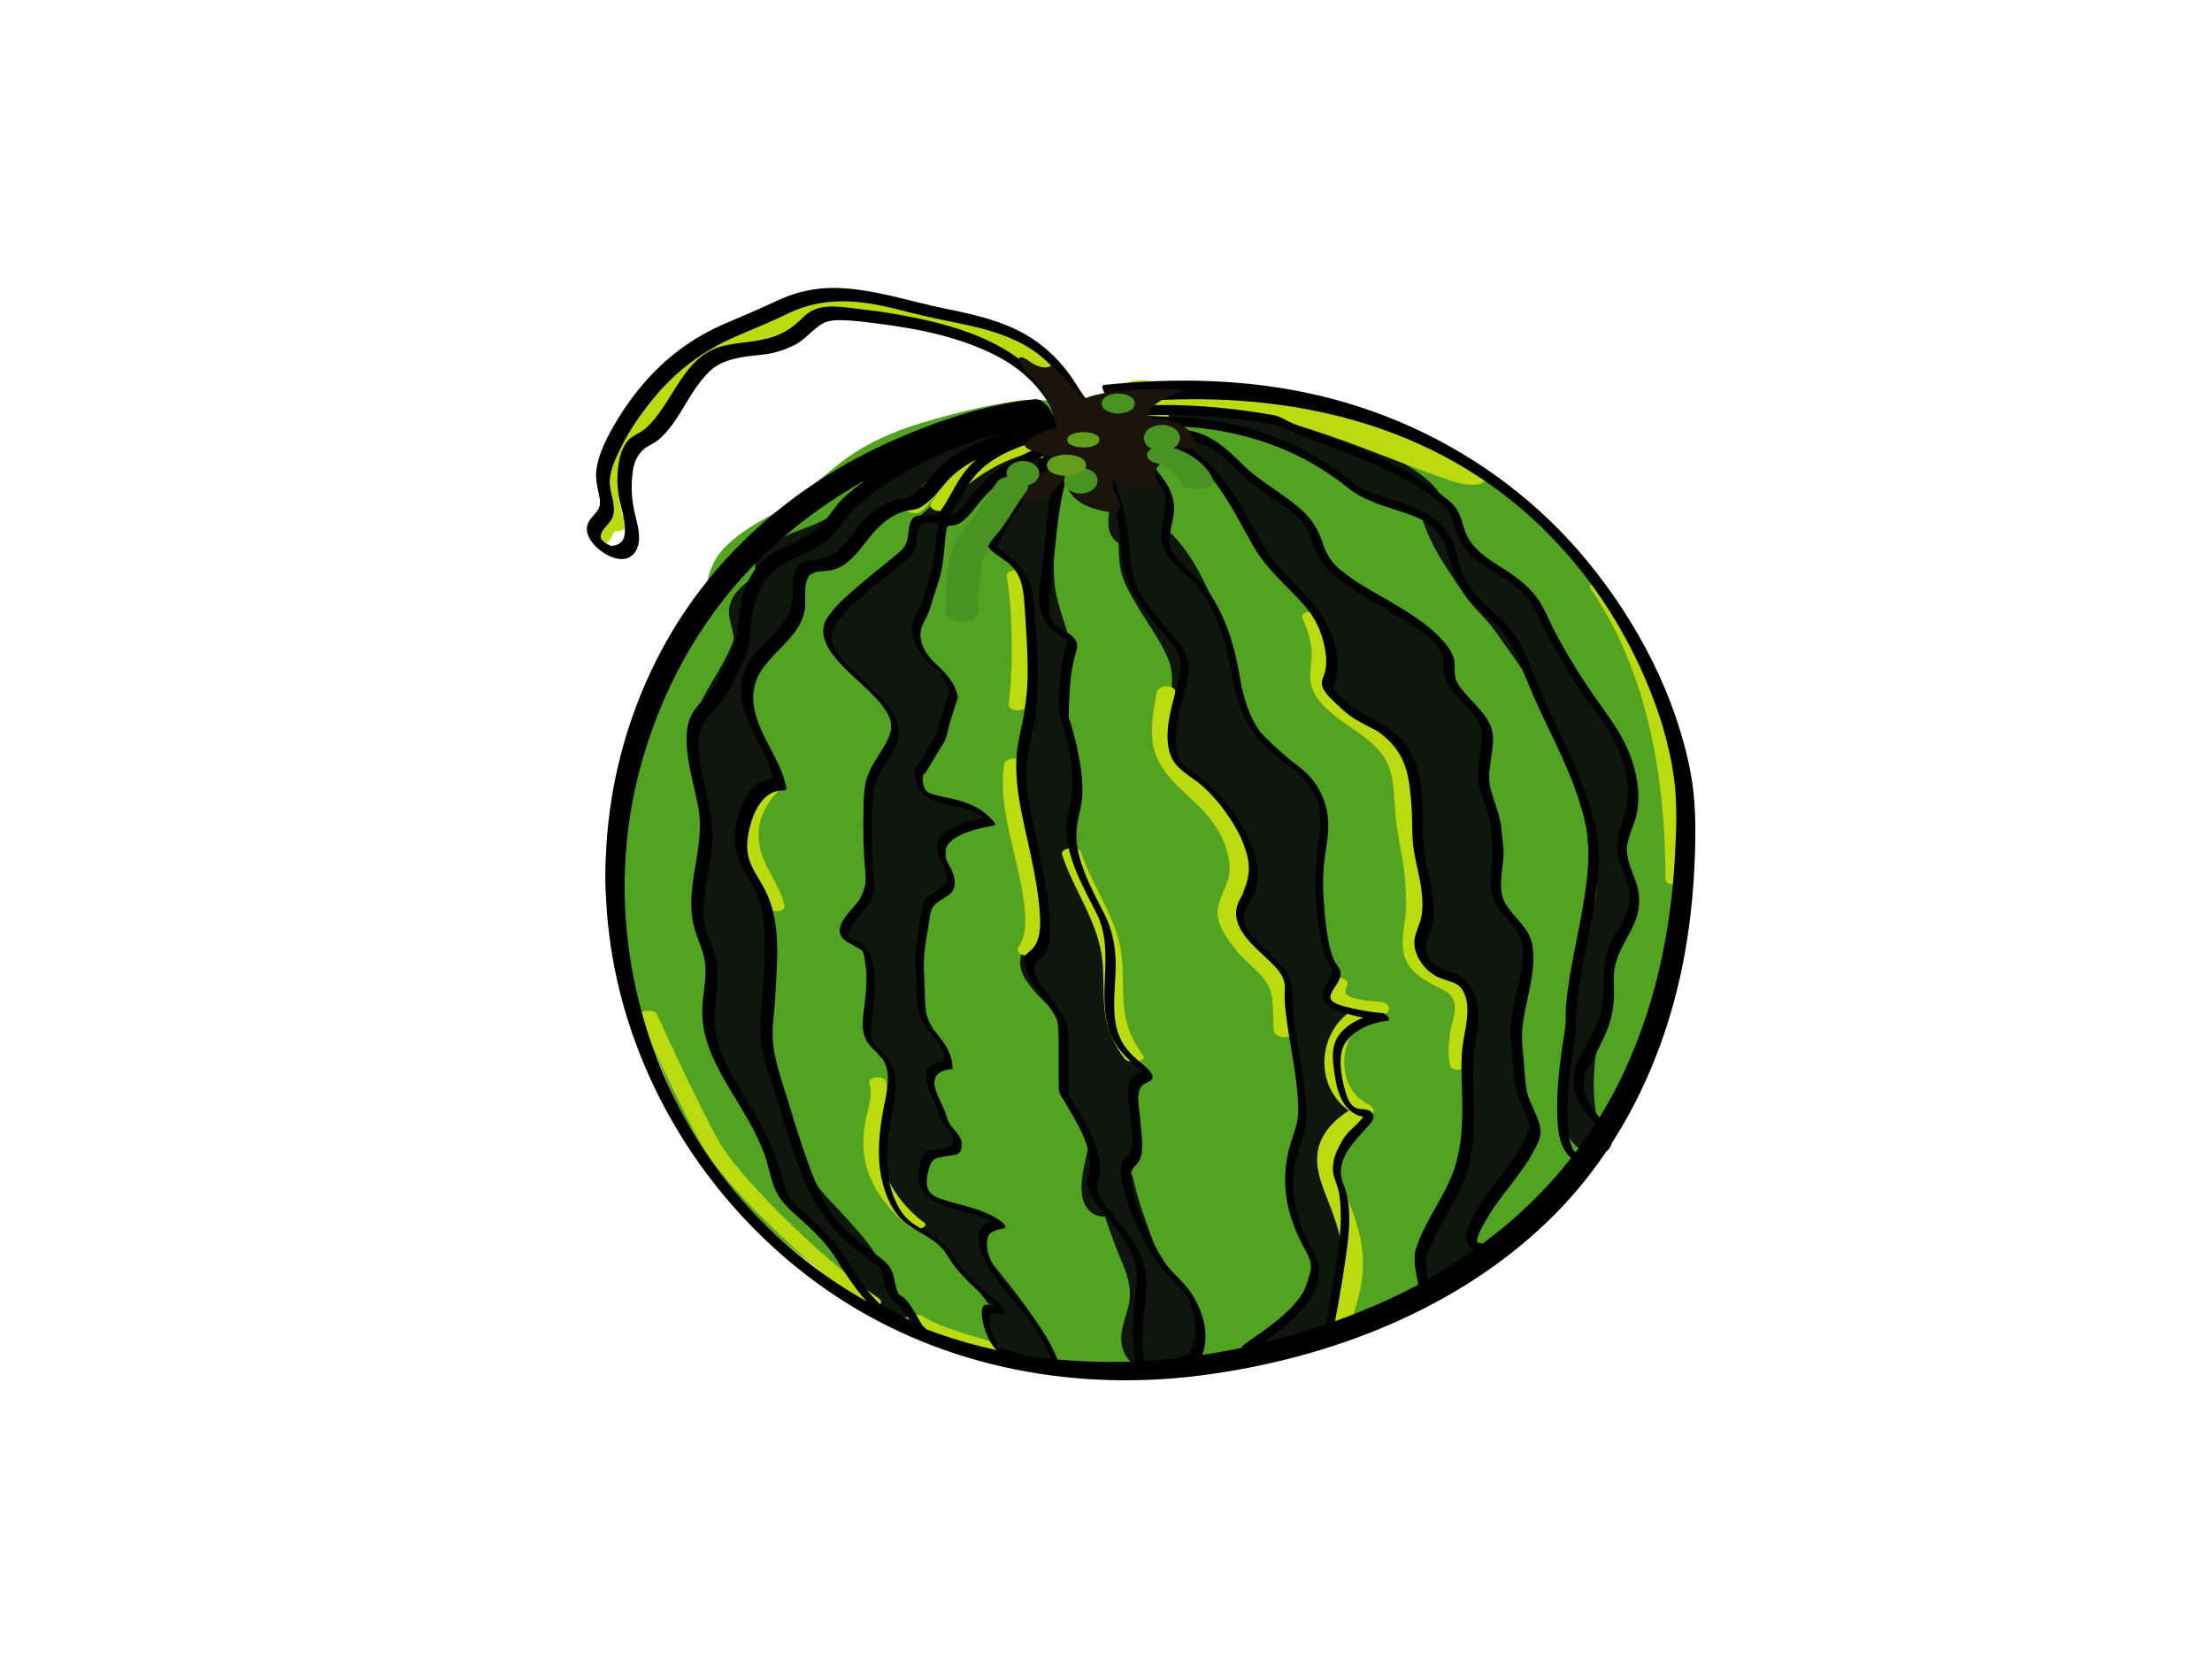 <?xml version="1.0" encoding="utf-8"?>
<!-- Generator: Adobe Illustrator 17.0.0, SVG Export Plug-In . SVG Version: 6.00 Build 0)  -->
<!DOCTYPE svg PUBLIC "-//W3C//DTD SVG 1.1//EN" "http://www.w3.org/Graphics/SVG/1.1/DTD/svg11.dtd">
<svg version="1.1" id="Layer_1" xmlns="http://www.w3.org/2000/svg" xmlns:xlink="http://www.w3.org/1999/xlink" x="0px" y="0px"
	 width="800px" height="600px" viewBox="0 0 800 600" enable-background="new 0 0 800 600" xml:space="preserve">
<g>
	<path fill="#53A323" d="M606.258,301.23c-2.229-14.926-4.954-29.82-9.291-44.29c-3.933-13.123-9.018-25.964-15.511-38.035
		c-7.264-13.505-16.078-25.751-28.26-35.181c-13.237-10.246-27.656-18.899-43.078-25.449c-15.725-6.678-32.356-10.081-49.259-11.655
		c-7.799-0.8-15.46-2.518-23.184-3.821c-11.736-1.981-23.385-2.625-35.201-1.142c-5.863,0.736-11.483,2.499-16.872,4.826
		c-5.904-2.112-12.879-2.28-18.269-1.443c-11.447,1.779-22.69,4.506-33.787,7.824c-10.859,3.246-21.289,7.891-30.185,14.97
		c-8.381,6.67-16.506,14.008-25.897,19.223c-5.755,3.195-11.262,6.535-15.821,11.408c-5.419,5.792-6.236,13.22-7.519,20.606
		c-0.324,1.261-0.718,2.502-1.252,3.686c-1.822,2.243-3.957,4.189-6.115,6.142c-3.877,3.506-6.662,7.123-9.406,11.627
		c-5.287,8.676-3.602,19.275-4.903,28.937c-1.888,6.546-5.58,12.261-8.288,18.497c-3.511,8.087-4.958,17.574-5.259,26.337
		c-0.578,16.771,4.67,33.626,10.733,49.07c2.859,7.282,6.02,14.442,9.019,21.666c2.744,6.611,5.361,13.174,8.792,19.473
		c7.531,13.824,17.137,26.586,28.379,37.598c12.585,12.326,26.656,22.164,42.331,30.083c16.004,8.086,33.323,13.764,50.878,17.32
		c36.163,7.325,73.616,3.006,108.229-9.1c7.849-2.746,15.516-5.997,23.028-9.555c8.948-4.237,18.009-8.706,26.428-13.947
		c7.493-4.665,14.251-10.541,20.897-16.307c5.875-5.097,11.198-10.801,17.057-15.895c10.06-8.745,16.6-19.908,24.376-30.541
		c5.202-7.113,9.922-14.415,13.168-22.637c3.089-7.824,4.814-16.285,5.889-24.6C610.065,331.749,608.505,316.282,606.258,301.23z"/>
	<g>
		<path fill="#0F160D" d="M420.921,458.472c-0.133-0.144-0.274-0.278-0.418-0.409c-0.382-1.014-0.777-2.022-1.153-3.03
			c-1.216-3.255-2.454-6.502-3.655-9.763c-2.35-6.382-4.507-12.84-5.973-19.488c-0.358-1.623-2.112-2.586-3.882-3.073
			c0.148-0.875,0.314-1.747,0.49-2.616c2.266-0.473,4.322-1.731,5.431-3.817c1.005-1.89,0.901-4.531,0.864-6.612
			c-0.077-4.416-0.661-8.835-1.217-13.208c-0.187-1.471-0.999-2.603-2.139-3.4c1.648-0.523,3.266-1.334,3.956-3.048
			c0.707-1.757-0.252-3.655-1.781-4.608c-0.019-0.013-0.032-0.02-0.049-0.032c-0.274-0.298-0.535-0.612-0.793-0.921
			c-0.698-0.839-1.359-1.711-2.044-2.561c-0.8-0.993-1.652-1.925-2.586-2.753c0.672-0.433,1.077-0.994,1.05-1.68
			c-0.114-2.829-1.244-5.384-2.778-7.696c0.865-0.942,1.209-2.115,0.449-3.472c-1.591-2.838-3.22-5.762-4.763-8.754
			c2.678-5.798,3.888-12.413,2.068-17.976c-0.599-1.832-1.687-3.418-3.067-4.736c0.018-3.714-1.571-7.888-2.632-10.876
			c-1.656-4.661-3.867-10.182-7.794-13.437c-0.204-2.633-0.293-5.275-0.276-7.912c0.027-4.311,0.388-8.672,1.398-12.224
			c0.493-1.732-0.089-3.088-1.202-4.098c0.166-0.284,0.276-0.593,0.302-0.936c0.324-4.158,0.025-8.315,0-12.478
			c-0.005-0.776-0.431-1.405-1.119-1.887c0.077-1.169,0.035-2.341-0.21-3.511c-0.017-0.104-0.04-0.248-0.074-0.459
			c-0.126-0.778-0.227-1.561-0.328-2.343c-1.012-7.843-2.196-16.421-1.169-24.31c0.037-0.077,0.085-0.188,0.15-0.348
			c0.624-1.538,0.925-3.184,1.021-4.837c0.182-3.144-0.936-6.492-1.895-9.442c-1.747-5.379-3.442-10.27-3.821-15.935
			c-0.735-10.988,0.336-22.348,3.287-33.02c0.531-1.724,1.061-3.448,1.592-5.171c0.747-2.425-0.55-4.168-2.595-5.139
			c0.496-1.054,0.964-2.118,1.385-3.202c1.353-3.482-2.013-5.585-5.741-5.894c2.122-0.995,3.939-2.921,2.998-5.442
			c-1.134-3.04-5.294-4.088-8.161-3.416c-13.878,3.255-26.867,8.523-39.205,15.628c-5.963,3.433-11.751,7.219-17.614,10.824
			c-5.267,3.238-10.37,6.334-15.099,10.317c-7.014,5.908-17.104,6.299-24.1,12.389c-1.791,1.559-3.388,3.034-4.436,5.187
			c-0.77,1.58-0.483,3.574-0.297,5.242c0.017,0.152,0.032,0.305,0.049,0.458c-0.801,0.236-1.51,0.58-2.047,1.034
			c-3.341,2.826-6.09,4.859-7.358,9.277c-1.184,4.121,1.264,8.006,1.409,12.065c0.028,0.77-1.064,3.12-1.589,4.307
			c-0.966,2.182-2.124,4.28-3.288,6.361c-2.165,3.871-4.574,7.608-6.589,11.564c-0.406,0.797-0.428,1.56-0.207,2.263
			c-3.355,7.701-6.43,16.64-2.748,24.149c0.488,0.996,1.111,1.851,1.829,2.578c0.035,0.559,0.07,1.117,0.109,1.671
			c0.42,5.939,0.709,11.943,1.311,17.863c0.306,3.008,0.593,5.774,0.061,8.78c-0.309,1.745-0.938,3.463-1.645,5.147
			c-1.038,1.562-1.797,3.262-1.966,4.962c-0.106,1.067,0.6,1.87,1.556,2.455c-0.047,0.058-0.096,0.114-0.141,0.172
			c-2.898,3.749-1.582,8.535-0.067,12.519c0.772,2.03,1.74,3.985,2.636,5.961c0.329,0.726,0.635,1.459,0.919,2.204
			c0.113,0.306,0.214,0.617,0.302,0.931c0.055,0.182,0.086,0.276,0.104,0.32c0.005,0.026,0.009,0.046,0.016,0.076
			c1.257,6.011,0.035,12.344,1.034,18.418c0.099,0.6,0.218,1.196,0.361,1.782c-1.832,4.025-3.32,8.769,1.204,11.525
			c0.364,0.222,0.751,0.411,1.147,0.582c0.249,5.177,1.413,10.232,4.026,14.718c0.646,1.108,2.123,1.946,3.878,2.431
			c0.375,0.735,0.769,1.467,1.176,2.211c2.477,4.526,4.184,9.548,5.914,14.392c1.706,4.776,2.754,9.834,4.585,14.538
			c2.446,6.284,7.807,10.922,12.209,15.816c4.732,5.261,9.614,10.213,13.078,16.435c3.51,6.307,6.281,12.842,11.246,18.215
			c2.162,2.339,6.853,2.249,9.597,1.372c2.408-0.769,4.688-2.885,2.516-5.234c-4.361-4.719-6.8-10.804-9.832-16.387
			c-3.372-6.208-8.147-11.164-12.815-16.39c-4.134-4.627-9.062-8.868-11.863-14.487c-1.276-2.56-1.74-5.32-2.559-8.028
			c-0.67-2.214-1.419-4.406-2.178-6.591c-1.685-4.848-3.471-9.7-5.685-14.336c-1.055-2.21-2.397-4.197-3.256-6.51
			c-1.182-3.185-1.653-6.613-2.385-9.918c-0.438-1.978-0.757-3.922-2.255-5.324c1.826-0.449,4.018-1.528,4.058-3.485
			c0.11-5.41-0.982-10.793-2.118-16.172c0.811-3.312,1.4-6.544,1.38-10.166c-0.012-2.257-0.159-4.747-0.628-7.154
			c1.186-0.608,2.141-1.483,1.917-2.657c-1.131-5.905-2.111-12.291-4.79-17.741c-1.479-3.008-3.896-5.041-6.704-6.728
			c0.338-1.856,0.487-3.756,0.354-5.727c-0.157-2.325-0.327-4.655-0.504-6.986c0.485-0.505,0.842-1.13,1.003-1.902
			c0.14-0.67,0.286-1.345,0.435-2.023c0.962-2.25,3.332-4.103,4.981-5.675c2.599-2.476,5.845-5.382,5.995-9.235
			c0.133-3.397-2.579-7.284-4.258-10.026c-0.71-1.159-1.458-2.305-2.227-3.437c-0.105-3.856-0.705-7.663-2.059-11.356
			c-0.337-0.919-1.152-1.61-2.222-2.088c0.002-0.006,0.005-0.013,0.007-0.02c0.249-0.657,0.272-1.249,0.126-1.776
			c2.962-5.028,6.099-9.979,8.013-15.508c0.055-0.16,0.099-0.318,0.146-0.477c1.613-0.015,3.196-0.499,4.398-1.613
			c4.802-4.453,6.33-9.891,6.955-16.254c0.245-2.491,0.32-4.995,0.554-7.487c-0.005,0.217,0.116-0.543,0.19-0.755
			c0.017-0.051,0.028-0.087,0.041-0.127c0.057-0.079,0.146-0.181,0.238-0.277c0.093-0.07,0.184-0.142,0.28-0.208
			c-0.729,0.508,0.911-0.473,1.308-0.647c0.917-0.403,1.862-0.745,2.801-1.094c2.228-0.829,4.438-1.676,6.578-2.716
			c6.009-2.921,11.087-7.25,14.992-12.665c0.706-0.979,1.01-1.898,1.014-2.739c2.471-1.666,5.158-3.096,7.678-4.661
			c5.567-3.455,11.189-6.821,16.721-10.332c4.698-2.982,9.688-5.559,14.848-7.763c-3.341,2.562-6.386,5.549-9.096,8.471
			c-3.619,3.902-7.988,7.284-11.949,10.834c-4.007,3.591-7.561,6.752-7.272,12.52c0.07,1.386,0.313,2.752,0.46,4.129
			c-3.008,0.21-5.859,1.75-5.705,4.934c-6.077,0.367-12.065,6.106-15.89,10.087c-2.508,2.611-4.864,5.362-6.644,8.527
			c-2.447,4.351-1.819,8.807,1.095,12.669c5.828,7.724,17.1,11.593,20.191,21.35c1.377,4.348,0.272,8.873-1.886,12.719
			c-1.356,2.417-3.521,4.281-4.831,6.723c-0.803,1.497,0.384,3,1.699,3.813c-0.796,0.492-1.463,1.141-1.904,1.945
			c-0.391,0.713-0.359,1.962-0.398,2.775c-0.09,1.871-0.139,3.742-0.252,5.612c-0.385,6.396-0.799,12.936-0.76,19.348
			c0.024,3.918,0.092,7.338-1.231,11.088c-1.258,3.567-3.509,6.501-5.469,9.683c-1.246,2.023-1.956,4.094-1.198,6.432
			c0.919,2.835,4.544,4.341,6.868,5.705c1.619,0.95,1.502,0.959,1.488,2.718c-0.018,2.312-0.337,4.597-0.194,6.913
			c0.078,1.265,0.176,2.709,0.371,4.181c-0.396,2.359-0.787,4.718-1.113,7.088c-0.323,2.345-1.04,5.357-0.102,7.65
			c0.376,0.919,1.202,1.522,2.198,1.907c-0.334,0.527-0.411,1.171-0.074,1.953c1.565,3.625,3.565,6.497,6.465,8.215
			c-0.312,0.511-0.359,1.104,0.058,1.77c0.326,0.523,0.704,0.942,1.118,1.297c-0.551,0.516-0.889,1.146-0.907,1.899
			c-0.126,5.302-1.992,10.367-2.937,15.552c-0.834,4.581-2.318,8.659-4.572,12.739c-1.355,2.452,2.093,3.997,5.83,4.204
			c-0.087,2.787,0.065,5.564,0.53,8.199c2.055,11.644,17.187,13.734,22.709,23.038c0.11,0.255,0.284,0.527,0.493,0.805
			c0.026,0.036,0.054,0.072,0.082,0.106c0.558,0.717,1.309,1.458,1.732,2.001c1.121,1.438,2.238,2.878,3.36,4.316
			c3.062,3.924,6.189,7.784,9.167,11.768c-1.646,0.571-3.237,1.696-2.547,3.559c1.031,2.781,1.582,5.791,2.852,8.475
			c1.48,3.126,4.712,4.673,7.759,5.855c0.233,0.09,0.484,0.166,0.743,0.233c1.184,0.986,2.474,1.854,3.918,2.543
			c2.541,1.212,11.249,1.731,9.995-3.133c-1.324-5.135-4.582-9.807-7.52-14.136c-3.408-5.021-7.139-9.828-10.959-14.54
			c-1.488-1.835-2.937-3.698-4.388-5.562c-0.431-0.554-0.864-1.107-1.296-1.662c0.345-0.567,0.385-1.227-0.02-1.974
			c-0.49-0.905-1.067-1.758-1.706-2.572c0.062-1.107-0.34-2.106-0.907-3.042c0.934-0.141,1.869-0.276,2.801-0.424
			c1.472-0.233,3.431-0.79,4.177-2.249c0.656-1.284-0.387-2.615-1.538-3.133c-4.271-1.919-8.703-3.228-13.196-4.504
			c-3.615-1.027-7.788-1.922-10.688-4.464c-0.628-0.551-1.139-1.169-1.548-1.836c-0.002-0.01-0.005-0.019-0.007-0.029
			c-0.561-3.181-0.598-6.565-0.316-9.924c0.392-0.981,0.94-1.891,1.502-2.78c0.024-0.038,0.042-0.062,0.063-0.09
			c1.987-0.388,3.968-0.528,5.945-1.036c3.68-0.945,4.953-3.364,3.542-6.698c-1.194-2.82-3.024-5.336-4.425-8.05
			c-1.448-2.805-2.288-7.604-2.929-11.013c-0.234-1.245-0.283-2.466-0.6-3.552c1.565-0.623,3.065-1.381,4.443-2.299
			c1.516-1.01,2.228-2.665,1.072-3.844c-0.036-0.209-0.099-0.424-0.222-0.652c-1.364-2.523-3.101-4.85-4.499-7.363
			c-0.978-1.757-1.826-3.578-2.552-5.452c-0.634-1.636-0.684-3.353-1.24-4.981c-0.29-0.849-0.985-1.415-1.868-1.784
			c0.619-2.999,0.75-6.177,0.885-9.154c0.106-2.328,0.139-4.663,0.108-6.999c1.878-3.768,2.071-8.857,2.687-12.685
			c0.417-2.589,0.821-5.192,1.683-7.678c0.102-0.294,0.226-0.578,0.355-0.861c0.657-0.145,1.306-0.302,1.967-0.491
			c3.022-0.865,5.445-3.295,4.467-6.587c-0.418-1.407-1.106-2.585-1.978-3.544c-0.11-1.546-0.209-3.093-0.213-4.645
			c-0.005-1.921,0.015-2.548,0.742-4.146c0.051-0.111,0.082-0.187,0.104-0.244c0.028-0.037,0.059-0.077,0.096-0.128
			c0.235-0.32,0.52-0.601,0.8-0.88c-0.728,0.725,1.746-1.039,1.018-0.683c2.376-1.16,4.98-1.711,7.554-2.222
			c1.807-0.359,4.337-1.449,4.337-3.667c0-2.228-2.532-3.294-4.337-3.667c-4.064-0.84-8.188-1.429-12.219-2.42
			c0.429,0.093-1.184-0.39-1.352-0.451c-0.316-0.116-0.629-0.242-0.939-0.376c-0.055-0.023-0.096-0.04-0.141-0.058
			c-0.057-0.043-0.168-0.115-0.374-0.238c-0.731-0.433-1.496-1.1-2.073-2.069c-1.644-2.761-2.829-7.222-1.46-10.248
			c0.924-2.043,4.527-4.057,6.061-6.339c2.193-3.262,3.226-7.469,4.138-11.25c1.017-4.217,1.656-8.327-0.931-12.113
			c-0.756-1.106-1.728-1.953-2.822-2.571c-6.07-5.741-10.734-15.764-7.436-23.732c0.782-1.322,1.563-2.645,2.342-3.967
			c0.467-0.792,0.324-1.573-0.104-2.256c1.194-0.803,1.964-2.113,2.091-3.54c0.054-0.61-0.155-1.213-0.458-1.781
			c1.81-0.774,3.318-2.129,3.788-4.138c0.676-2.892-0.153-5.747-0.298-8.654c-0.168-3.349,2.69-5.257,4.975-7.307
			c5.029-4.513,10.069-8.981,14.864-13.741c2.09-2.075,4.318-3.986,6.688-5.733c0.481-0.355,0.974-0.692,1.472-1.022
			c-6.638,12.644-17.012,31.347-0.806,36.003c0.009,1.691,0.056,3.378,0.14,5.058c0.304,6.066,1.768,11.652,3.759,17.376
			c1.074,3.09,2.145,6.117,1.954,9.428c-0.096,1.665-1.027,3.438-1.215,5.168c-0.861,7.948,0.21,16.573,1.374,24.51
			c-0.858,0.275-1.591,0.704-2.074,1.311c-5.032,6.318-3.772,12.683-1.978,19.986c1.391,5.66,4.425,10.896,5.079,16.666
			c0.017,5.173,0.578,10.36,1.424,15.33c0.404,2.372,0.894,4.924,1.543,7.498c-1.047,0.342-1.965,0.913-2.601,1.753
			c-1.824,2.406-2.653,4.853-2.937,7.841c-0.179,1.88,0.299,4.208-0.261,6.117c-2.971,2.927-3.323,7.385-0.973,11.387
			c0.849,1.444,1.823,2.801,2.888,4.087c1.051,1.452,2.304,2.665,3.613,3.957c0.914,0.902,1.815,1.817,2.681,2.765
			c0.377,0.413,0.726,0.847,1.07,1.288c0.022,0.029,0.038,0.047,0.057,0.072c0.013,0.053,0.038,0.127,0.085,0.243
			c0.32,0.783,0.802,1.419,1.393,1.928c0.992,7.507,0.676,15.13,2.315,22.563c0.026,0.116,0.053,0.232,0.079,0.348
			c-1.981,2.062-0.934,5.457,0.564,8.006c2.856,4.86,5.533,9.907,8.707,14.582c-0.34,1.4-0.663,2.794-0.948,4.171
			c-1.205,5.82-3.825,15.158,0.772,20.203c1.414,1.551,3.651,2.358,5.892,2.388c1.064,3.246,2.22,6.464,3.409,9.669
			c2.412,6.505,6.504,13.514,5.44,20.62c-0.917,6.12-4.498,11.613-2.298,17.911c2.323,6.649,10.308,9.371,16.659,9.557
			c2.504,0.074,5.609-1.019,6.68-3.477c2-4.593,3.748-9.343,3.253-14.444C431.981,471.56,426.435,464.403,420.921,458.472z
			 M334.859,205.451C334.864,205.431,334.866,205.429,334.859,205.451L334.859,205.451z M335.321,417.021
			C335.498,416.785,335.511,416.921,335.321,417.021L335.321,417.021z M387.37,267.305c-0.008-0.033-0.01-0.066-0.018-0.098
			C387.354,267.218,387.361,267.256,387.37,267.305z"/>
		<path fill="#0F160D" d="M489.096,373.457c2.278-0.239,4.752-2.306,4.752-4.709c0-2.536-2.482-4.289-4.752-4.709
			c-0.963-0.178-1.924-0.366-2.882-0.569c-0.467-0.102-0.931-0.21-1.395-0.324c0.129,0.031-1.625-0.453-1.324-0.34
			c-0.398-0.131-0.766-0.261-1.11-0.394c0.455-3.549,0.792-7.665-0.514-11.096c0.326-2.987-0.759-6.13-1.725-8.884
			c-0.268-0.766-0.554-1.525-0.847-2.281c-0.109-1.967-0.173-3.938-0.245-5.903c-0.167-4.551,0.087-9.974-1.438-14.514
			c0.819-11.851,3.528-24.62-2.932-35.14c-6.873-11.189-19.58-17.053-25.392-29.079c-0.091-2.421-0.249-4.839-0.511-7.255
			c-0.986-9.08-4.367-17.329-7.836-25.682c-4.693-11.3-10.309-23.786-19.792-31.93c1.368-1.934,1.715-4.566,1.769-6.894
			c0.206-8.925-6.47-19.521-15.361-21.738c-2.127-0.53-11.645-0.971-10.163,3.368c1.048,3.067,2.891,5.827,4.599,8.634
			c-1.183,0.627-1.792,1.539-1.296,2.743c2.462,5.978-2.572,13.436,2.57,18.717c0.387,0.398,0.815,0.723,1.271,0.995
			c0.014,0.514,0.03,1.027,0.046,1.536c0.114,3.462,0.237,6.887,1.294,10.212c1.179,3.709,3.17,7.02,5.096,10.377
			c3.739,6.518,8.439,12.445,11.387,19.405c2.96,6.987,1.019,13.667-0.626,20.687c-1.551,6.62-1.267,14.862,4.302,19.695
			c2.326,2.019,5.247,2.826,8.126,3.725c2.24,0.7,4.318,3.681,5.712,5.988c2.622,4.34,4.06,9.235,6.519,13.65
			c0.131,0.236,0.277,0.459,0.418,0.685c-0.209,0.746-0.178,1.596,0.19,2.547c2.011,5.202,3.139,10.804,2.836,16.388
			c-0.069,0.558-0.114,1.121-0.131,1.687c-0.014,0.485,0.047,0.928,0.16,1.34c-1.348,1.705-2.295,3.605-2.385,5.974
			c-0.115,3.035,1.541,5.938,3.02,8.448c2.827,4.798,6.981,8.701,10.73,12.76c0.166,0.18,0.341,0.346,0.521,0.506
			c0.013,1.748,0.675,3.67,1.396,5.667c1.001,2.775,2.408,5.071,4.125,6.983c-0.499,3.823-0.761,7.657-0.021,11.581
			c0.025,0.134,0.059,0.264,0.092,0.395c-0.226,4.232,0.77,8.486,2.3,12.618c-0.008,5.531,1.312,11.148,1.788,16.655
			c-2.358,2.774-3.502,6.538-4.242,10.158c-1.18,2.772-1.767,5.734-1.241,8.641c-0.201,1.124-0.248,2.323-0.213,3.543
			c-0.476,0.941-0.603,2.06-0.384,3.271c0.281,1.554,0.622,3.077,0.997,4.587c0,0.003,0.001,0.008,0.001,0.011
			c0.043,0.305,0.12,0.592,0.214,0.869c1.503,5.744,3.681,11.201,6.492,16.553c0.419,0.798,1.009,1.464,1.705,1.999
			c-0.315,2.938-1.179,5.666-2.179,8.547c-1.287,3.705-2.563,7.472-4.251,11.017c-0.272,0.57-1.731,1.268-3.044,1.833
			c-2.403,1.035-4.753,1.976-6.897,3.52c-2.487,1.79-2.394,5.101,0,6.907c2.603,1.963,6.542,1.88,9.154,0
			c1.251-0.901,3.73-1.723,5.587-2.575c3.074-1.411,5.734-3.485,7.363-6.475c2.072-3.805,3.361-8.146,4.778-12.224
			c3.138-9.034,3.501-18.91-0.322-27.649c0.369-0.59,0.563-1.253,0.456-1.978c-0.307-2.084-1.003-3.98-2-5.605
			c-0.232-2.082-0.375-4.14-0.87-6.187c-0.11-0.455-0.274-0.88-0.461-1.29c1.66-2.997,2.302-6.657,2.473-10.25
			c2.106-1.484,4.373-2.737,6.302-4.488c3.438-3.12,1.43-6.493-2.13-7.907c-0.022-0.049-0.034-0.098-0.059-0.147
			c-1.447-2.89-3.085-5.925-4.524-9.06c-0.555-1.555-1.096-3.129-1.757-4.687c-0.123-0.291-0.277-0.562-0.453-0.818
			c-0.499-1.496-0.908-3.008-1.188-4.531c0.544-0.302,1.052-0.663,1.507-1.092c1.826-1.725,2.669-3.839,3.664-6.068
			c0.077-0.076,0.149-0.149,0.239-0.238c-0.418,0.413-0.123,0.164,0.171-0.092c-0.139,0.168,0.434-0.186,0.266-0.233
			c0.018-0.016,0.035-0.031,0.048-0.042C487.442,373.617,488.282,373.542,489.096,373.457z M485.672,374.645
			C485.201,375.207,484.619,375.705,485.672,374.645L485.672,374.645z M486.582,373.841c-0.029-0.005-0.082-0.001-0.152,0.011
			c0.066-0.017,0.133-0.034,0.199-0.049C486.613,373.816,486.597,373.828,486.582,373.841z"/>
		<path fill="#0F160D" d="M547.242,368.316c0.663-7.134,4.48-13.499,5.005-20.656c0.503-6.85-3.802-11.637-7.851-16.593
			c-0.535-0.655-1.202-1.322-1.592-2.078c-0.081-0.156-0.272-0.778-0.305-0.849c-0.34-1.38-0.559-2.796-0.779-4.198
			c-0.495-3.15-0.907-6.312-1.292-9.478c1.127-0.63,1.929-1.54,1.743-2.798c-0.747-5.046-0.808-10.15-1.902-15.144
			c-0.922-4.208-2.492-8.252-4.343-12.176c1.887-1.534,1.811-3.631,1.789-6.025c-0.052-5.545-0.331-11.291-2.048-16.609
			c-1.555-4.816-5.292-8.812-8.35-12.703c-1.454-1.85-2.662-3.748-3.625-5.897c-0.689-1.537-0.41-3.367-0.372-4.998
			c0.103-4.504-2.849-7.55-6.012-10.337c-7.153-6.303-15.684-10.825-23.895-15.56c-3.351-1.933-7.054-3.789-9.931-6.4
			c-2.73-2.478-4.535-5.643-6.259-8.853c-4.221-7.858-8.71-14.629-16.485-19.405c-1.242-0.763-2.777-1.16-4.326-1.197
			c-2.78-3.686-6.018-6.966-9.846-9.83c-6.962-5.208-14.981-8.724-22.963-12.034c-2.995-1.242-6.726-1.466-9.705,0
			c-2.363,1.163-2.645,3.682,0,4.778c6.656,2.76,13.404,5.584,19.389,9.649c6.506,4.419,11.021,10.013,14.74,16.883
			c3.616,6.68,6.747,13.292,11.855,19.005c4.322,4.835,9.38,8.952,12.673,14.627c4.097,7.062,2.359,15.052,3.709,22.723
			c1.072,6.094,4.39,9.943,8.902,13.979c5.098,4.56,10.486,8.778,15.08,13.873c2.085,2.312,3.809,4.982,5.174,7.773
			c1.769,3.616,2.175,7.7,2.533,11.658c0.696,7.692,0.38,15.44,1.922,23.046c0.338,1.668,2.106,2.681,4.266,3.135
			c-1.743,1.241-2.892,2.994-1.151,5.025c0.632,0.739,1.607,1.2,2.465,1.646c0.041,0.022,0.162,0.097,0.295,0.179
			c0.039,0.116,0.198,0.404,0.237,0.741c0.342,3.005-2.105,6.359-3.252,8.985c-1.56,3.573-2.275,7.133-1.035,10.895
			c1.163,3.527,5.101,5.455,7.939,7.369c3.259,2.198,4.683,5.042,6.501,8.418c0.073,0.135,0.166,0.251,0.252,0.374
			c1.714,8.856,2.465,17.738,2.783,26.891c0.409,11.761,3.797,23.926-0.034,35.417c-1.195,3.583-2.727,7.149-4.222,10.745
			c-2.739,3.22-5.646,6.152-7.326,10.21c-1.083,2.616-1.466,5.722-2.279,8.596c-2.713,1.782-4.279,4.375-3.224,7.82
			c0.127,0.414,0.429,0.759,0.824,1.048c-0.658,0.817-0.783,1.813,0.394,2.824c2.279,1.958,6.329,2.041,9.052,1.195
			c4.509-1.401,19.901-9.68,10.523-14.633c0.698-5.212,2.615-10.254,4.678-15.216c0.081-0.092,0.165-0.183,0.245-0.275
			c2.271-2.626,3.989-5.608,6.081-8.368c3.508-4.629,7.704-8.801,9.176-14.593c1.677-6.596-1.338-13.492-2.979-19.829
			C548.161,383.68,546.527,376.007,547.242,368.316z"/>
		<path fill="#0F160D" d="M590.787,293.354c0.372-3.238,0.556-6.509,0.463-9.768c-0.061-2.139-0.148-5.063-1.446-6.87
			c-0.458-0.638-1.243-1.177-2.199-1.588c-0.515-1.321-1.091-2.619-1.684-3.907c-1.826-3.959-3.812-7.883-5.934-11.692
			c-6.492-11.657-14.297-22.506-20.319-34.441c-1.496-2.964-2.82-5.54-5.188-7.913c-1.893-1.898-4.245-3.274-6.03-5.294
			c-2.207-2.498-4.169-4.886-6.81-6.973c-2.556-2.02-5.218-3.849-7.566-6.123c-0.754-0.73-1.862-1.131-3.065-1.315
			c-2.028-3.559-3.773-7.25-4.878-11.154c0.385-0.483,0.37-1.451-0.03-1.923c-0.273-0.323-0.602-0.607-0.968-0.857
			c-0.665-0.704-1.722-1.097-2.806-1.309c-1.21-4.461-4.685-7.725-8.281-10.452c-5.129-3.89-11.015-6.858-16.839-9.548
			c-9.727-4.491-19.869-7.913-29.977-11.417c-2.197-0.762-5.242-0.53-7.34,0.435c-0.034,0.016-0.069,0.035-0.103,0.052
			c-4.313-1.589-8.741-2.819-13.443-3.431c-10.478-1.365-21.433-2.552-32.001-2.209c-1.57,0.051-6.057,0.343-6.057,2.786
			c0,2.375,4.491,2.837,6.057,2.786c9.566-0.311,19.286,0.939,28.781,2.01c7.907,0.891,15.194,4.745,22.2,8.276
			c14.386,7.25,27.404,17.375,42.883,22.123c1.862,1.771,3.894,3.114,6.181,3.984c2.019,6.562,5.563,12.951,9.303,18.565
			c2.026,3.041,4.059,6.077,6.084,9.117c2.21,3.319,5.176,6.089,7.83,9.041c2.6,2.892,4.724,6.18,6.993,9.329
			c2.546,3.534,5.075,7.081,7.367,10.787c4.312,6.971,7.079,14.779,10.487,22.2c1.842,4.013,3.711,8.518,7.036,11.566
			c0.245,0.923,0.497,1.889,0.796,2.843c0.17,4.102,0.42,8.517,2.016,12.211c0.337,0.779,0.854,1.41,1.492,1.911
			c0.225,4.086,0.228,8.21,0.763,12.258c0.146,1.104,0.774,1.872,1.672,2.378c0.12,0.839,0.24,1.675,0.359,2.506
			c-0.137,0.273-0.177,0.569-0.095,0.887c0.321,1.246,0.566,2.507,0.732,3.77c0.022,0.172,0.044,0.344,0.066,0.516
			c0.67,5.926-0.557,11.837-5.075,16.274c-1.235,1.213-0.853,2.21,0.326,2.925c-1.539,4.079-2.279,8.397-2.658,12.818
			c-0.599,6.993-0.533,13.708-2.39,20.543c-1.466,5.398-2.822,10.63-3.241,16.219c-0.399,5.332-0.281,10.75,0.538,16.036
			c0.688,4.437,1.963,9.56,5.644,12.499c2.252,1.797,5.812,1.913,8.47,1.124c1.731-0.513,4.489-2.478,2.221-4.288
			c-2.812-2.244-3.636-7.021-4.145-10.629c-0.715-5.069-0.682-10.267-0.301-15.362c0.404-5.401,1.841-10.468,3.223-15.686
			c1.801-6.802,1.824-13.495,2.361-20.456c0.463-6.002,1.784-11.379,4.859-16.582c2.134-3.613,2.85-7.108,2.839-10.899
			c0.204-2.855-0.085-5.815-0.861-8.822c-0.002-0.008-0.006-0.015-0.008-0.023c-0.331-2.297-0.694-4.64-1.025-7.006
			c0.355-0.876,0.614-1.796,0.848-2.647C589.831,300.208,590.392,296.793,590.787,293.354z"/>
	</g>
	<g>
		<path fill="#BBDA0F" d="M317.69,469.472c-9.873-6.947-19.073-14.784-27.858-23.052c-8.781-8.265-17.324-17.013-24.889-26.418
			c-5.249-6.524-8.887-14.655-12.62-22.088c-5.119-10.192-9.908-20.55-14.645-30.924c-1.115-2.443-7.675-1.673-6.408,1.102
			c4.737,10.375,9.543,20.722,14.645,30.924c3.928,7.855,7.864,16.117,13.29,23.079c7.4,9.494,16.166,18.155,24.889,26.418
			c9.072,8.592,18.673,16.698,28.897,23.891C315.163,473.933,320.963,471.775,317.69,469.472z"/>
		<path fill="#BBDA0F" d="M361.375,487c-3.021-2.389-7.756-3.144-11.336-4.293c-5.737-1.84-11.6-3.732-16.787-6.857
			c-1.901-1.146-7.557,0.592-4.428,2.477c4.96,2.988,10.531,4.922,16.003,6.738c2.496,0.828,5.01,1.601,7.511,2.413
			c0.919,0.298,1.833,0.609,2.739,0.943c0.295,0.109,1.223,0.609,0.891,0.346c1.181,0.934,2.871,1.091,4.284,0.628
			C361.152,489.1,362.556,487.933,361.375,487z"/>
		<path fill="#BBDA0F" d="M371.293,153.467c0.812,0.125,1.674,0.077,2.458-0.18c0.558-0.182,1.191-0.507,1.466-1.064
			c0.248-0.505,0.049-1-0.322-1.372c-0.122-0.123-0.244-0.245-0.367-0.368c-0.486-0.487-1.249-0.717-1.906-0.818
			c-0.812-0.125-1.674-0.077-2.458,0.18c-0.558,0.182-1.191,0.507-1.466,1.064c-0.248,0.505-0.049,1,0.322,1.372
			c0.122,0.123,0.244,0.245,0.367,0.368C369.872,153.136,370.635,153.366,371.293,153.467z"/>
		<path fill="#BBDA0F" d="M526.232,163.775c-17.438-7.433-36.084-12.434-54.637-16.438c-0.881-0.244-1.763-0.486-2.648-0.712
			c-3.115-0.796-6.284-1.355-9.48-1.766c-13.026-2.47-26.404-4.21-39.61-3.271c-0.017-0.184-0.032-0.37-0.042-0.56
			c-0.242-4.883-14.194-4.675-13.962,0c0.081,1.636,0.596,2.908,0.725,4.393c-1.896-0.648-4.896-0.524-5.68-0.461
			c-3.136,0.252-6.404,1.501-8.932,3.468c-3.162-8.844-8.969-15.829-16.81-21.295c-3.057-2.132-6.306-3.971-9.622-5.663
			c-0.359-0.184-0.764-0.309-1.187-0.39c-2.136-1.093-4.343-2.015-6.296-2.9c-6.978-3.159-13.554-5.993-21.183-7.158
			c-3.631-0.554-7.293-0.904-10.936-1.363c-4.25-0.536-8.448-1.401-12.715-1.816c-3.191-0.31-6.342-0.115-9.53-0.249
			c-1.853-0.078-3.685-0.354-5.542-0.331c-5.734,0.07-10.777,3.055-15.309,6.291c-2.98,2.128-5.932,3.416-9.518,4.151
			c-2.803,0.575-5.624,0.86-8.415,1.521c-7.321,1.734-13.309,4.811-18.434,10.363c-4.964,5.378-8.225,12.062-12.849,17.711
			c-2.717,3.318-6.484,5.402-9.41,8.477c-3.464,3.639-5.295,8.498-6.709,13.234c-1.131,3.791-0.999,7.376-0.513,11.278
			c0.25,2.003,0.508,4.46,1.174,6.681c-0.691,0.64-1.287,1.46-1.817,2.338c-2.246-0.146-4.572,1.08-3.497,3.157
			c0.535,1.033,1.057,1.953,1.815,2.842c1.695,1.989,5.108,1.713,6.295-0.64c0.446-0.884,0.927-1.74,1.444-2.583
			c2.142,0.385,4.579-0.696,4.061-3.247c-0.219-1.078-0.706-1.889-1.349-2.462c-0.406-1.148-0.6-2.438-0.822-3.506
			c-0.56-2.694-0.799-5.491-0.833-8.239c-0.032-2.531,0.845-4.868,1.656-7.243c1.088-3.186,2.549-6.52,5.04-8.868
			c2.107-1.987,4.579-3.57,6.683-5.578c2.014-1.923,3.767-4.118,5.394-6.372c4.511-6.247,8.032-13.44,14.397-18.09
			c5.097-3.723,11.77-4.446,17.805-5.472c3.258-0.554,6.453-1.576,9.381-3.107c3.352-1.753,6.128-4.366,9.559-6.015
			c3.586-1.724,6.95-1.073,10.77-0.911c3.405,0.144,6.735-0.059,10.141,0.371c4.267,0.538,8.498,1.313,12.767,1.84
			c7.345,0.907,14.495,1.719,21.33,4.749c3.746,1.661,7.692,3.286,11.235,5.343c2.63,1.527,5.81,2.475,6.999,5.532
			c0.693,1.781,3.106,2.223,4.867,1.657c2.163,3.016,4.105,6.515,5.863,9.366c2.798,4.538,6.452,9.653,7.784,14.896
			c0.331,1.305,1.864,1.778,3.251,1.569c0.244,0.83,0.606,1.568,1.234,1.876c0.663,0.325,1.4,0.512,2.137,0.612
			c-0.177,0.274-0.345,0.557-0.498,0.853c-0.375,0.721-0.647,1.482-0.928,2.238c-1.35-1.282-2.613-2.651-4.146-3.737
			c-1.999-1.417-4.257-2.276-6.619-2.691c0.762-0.239,1.522-0.476,2.279-0.714c1.018-0.32,2.174-1.392,1.122-2.397
			c-1.066-1.019-2.961-1.043-4.28-0.628c-4.943,1.554-9.915,3.134-14.595,5.382c-2.764,1.327-5.407,2.827-8.253,3.99
			c-2.367,0.968-4.536,2.631-6.817,3.798c-2.858,1.463-5.845,2.656-8.74,4.04c-2.419,1.156-4.768,2.58-6.496,4.66
			c-1.876,2.258-2.897,5.474-5.415,7.136c-3.061,2.019,2.558,3.709,4.424,2.477c2.246-1.482,3.628-3.495,5.023-5.755
			c1.113-1.803,2.316-3.118,3.824-4.227c-1.875,2.025-3.525,4.253-4.846,6.722c-1.622,3.032,5.371,4.039,6.84,1.293
			c3.2-5.983,8.881-10.226,14.648-13.545c4.6-2.647,10.132-5.098,15.511-5.845c0.308,0.042,0.602,0.072,0.881,0.094
			c0.02,0.041,0.111,0.137,0.391,0.355c1.12,0.872,2.101,1.931,3.112,2.921c2.739,2.68,5.841,4.397,9.619,5.124
			c3.763,0.724,8.366,0.434,11.782-1.424c2.391-1.301,3.534-3.306,4.439-5.762c0.32-0.867,0.68-1.7,1.15-2.498
			c0.141-0.24,0.181-0.332,0.188-0.363c0.02-0.001,0.098-0.045,0.348-0.279c0.083-0.077,0.135-0.134,0.174-0.18
			c0.089-0.004,0.236-0.029,0.476-0.092c0.883-0.233,1.777-0.496,2.662-0.797c-0.05,0.124-0.106,0.245-0.145,0.375
			c-0.744,2.456,1.243,4.39,3.03,5.716c2.595,1.927,8.34-0.998,4.89-3.56c-1.584-1.177-1.247-1.322,0.141-2.607
			c1.906-1.765,3.623-3.452,4.762-5.826c0.983-2.049,1.18-4.052,0.804-5.903c6.022,0.132,12.044,0.342,18.06,0.627
			c5.696,0.269,9.285,0.464,14.87,1.052c0.329,0.035,0.658,0.072,0.986,0.11c3.005,0.554,5.975,1.151,8.936,1.792
			c18.192,5.047,35.686,12.595,53.401,19.05c2.67,0.973,5.349,1.966,8.087,2.736c2.962,0.834,9.452,1.931,11.106-1.617
			C539.805,168.88,528.593,164.781,526.232,163.775z M526.037,172.81C526.046,172.834,526.046,172.838,526.037,172.81
			L526.037,172.81z"/>
		<path fill="#BBDA0F" d="M580.967,211.881c-1.328-1.929-7.165-1.086-5.756,0.96c20.949,30.422,27.087,68.968,27.141,105.209
			c0.004,2.476,5.974,2.475,5.97,0C608.267,281.559,602.062,242.513,580.967,211.881z"/>
		<path fill="#BBDA0F" d="M521.574,352.942c-2.731-1.45-5.298-3.231-6.889-5.946c-2.201-3.754-1.536-8.124-0.814-12.18
			c0.836-4.702,0.642-9.122,0.474-13.855c-0.203-5.714-1.292-11.352-2.303-16.968c-1.116-6.204-1.444-12.406-2.135-18.659
			c-0.785-7.112-2.85-13.039-8.189-18.013c-5.089-4.742-11.304-8.058-16.496-12.664c-3.887-3.448-5.807-7.443-5.379-12.682
			c0.269-3.291,0.745-6.162,0.198-9.479c-0.564-3.422-1.844-6.688-3.166-9.876c-0.945-2.278-6.867-1.596-5.783,1.017
			c1.571,3.787,2.965,7.579,3.303,11.696c0.315,3.819-1.02,7.456-0.402,11.291c0.938,5.816,5.543,9.806,9.987,13.183
			c5.667,4.307,12.648,7.941,16.596,14.07c3.805,5.906,3.504,13.607,4.076,20.348c0.552,6.509,2.056,12.888,3.003,19.343
			c0.63,4.292,0.735,8.551,0.888,12.878c0.221,6.225-2.19,12.241-0.861,18.425c1.383,6.433,7.603,9.821,12.992,12.472
			c2.491,1.225,4.378,2.255,5.215,5.047c0.743,2.479-0.153,5.482-0.736,7.884c-1.16,4.778-1.731,10.267-0.688,15.127
			c0.502,2.338,6.395,1.83,5.783-1.017c-1.383-6.441,1.302-12.775,1.809-19.092c0.215-2.68-0.552-5.181-2.17-7.3
			C527.959,355.466,524.281,354.379,521.574,352.942z"/>
		<path fill="#BBDA0F" d="M465.554,355.467c-1.749-4.78-6.177-7.765-9.595-11.281c-1.87-1.923-3.499-4.047-4.992-6.272
			c-1.771-2.636-3.771-5.468-3.623-8.758c0.109-2.423,1.538-4.872,2.465-7.06c1.095-2.584,1.822-5.268,1.878-8.086
			c0.264-13.132-9.977-23.852-18.985-32.026c-4.178-3.79-8.013-7.973-8.906-13.766c-0.881-5.717,0.519-11.745,1.368-17.382
			c0.523-3.475-6.425-3.555-6.961,0c-0.832,5.523-1.987,11.153-1.445,16.761c0.526,5.443,3.147,10.134,6.749,14.15
			c4.356,4.857,9.61,8.714,13.736,13.839c4.255,5.284,7.231,11.566,7.483,18.424c0.187,5.083-3.455,9.601-4.278,14.542
			c-0.942,5.66,3.967,11.756,7.273,15.857c3.134,3.888,7.596,6.751,10.351,10.909c3.06,4.619,2.115,11.935,2.622,17.178
			c0.347,3.587,7.302,3.536,6.961,0C467.113,366.883,467.52,360.837,465.554,355.467z"/>
		<path fill="#BBDA0F" d="M498.753,362.263c-3.065-0.224-6.273-0.429-9.229-1.331c-2.541-0.775-3.642-1.782-2.371-4.358
			c1.585-3.213-5.466-4.24-6.895-1.343c-3.104,6.292,2.098,9.231,8.04,10.67c-4.727,3.295-7.997,8.526-8.994,14.523
			c-1.399,8.408,1.849,16.427,8.456,21.244c-5.328,3.473-10.057,8.237-11.154,14.712c-1.162,6.861,2.114,13.726,4.512,19.998
			c2.323,6.074,4.299,12.173,4.638,18.714c0.474,9.151-2.424,18.001-6.231,26.201c-1.518,3.27,5.533,4.277,6.895,1.343
			c3.634-7.827,6.276-16.132,6.519-24.815c0.182-6.494-1.373-12.891-3.513-18.976c-2.047-5.82-5.168-11.727-5.879-17.911
			c-0.956-8.315,5.671-13.849,12.23-17.478c1.974-1.092,0.792-3.253-0.724-3.967c-13.788-6.494-11.006-30.583,4.651-32.266
			c1.191-0.128,2.625-1.128,2.625-2.436C502.328,362.96,500.188,362.367,498.753,362.263z"/>
		<path fill="#BBDA0F" d="M369.054,276.527c0.414-2.8-5.483-2.891-5.911,0c-1.75,11.825,1.844,24.103,4.441,35.546
			c1.307,5.758,2.595,11.546,3.072,17.442c0.343,4.246,0.318,9.14-2.167,12.802c-1.915,2.821,3.571,4.449,5.104,2.19
			c5.905-8.698,2.405-21.259,0.349-30.649C371.299,301.79,367.208,288.999,369.054,276.527z"/>
		<path fill="#BBDA0F" d="M371.843,254.452c1.045-7.558,1.18-15.25,1.102-22.868c-0.078-7.62-0.401-15.361-1.788-22.869
			c-0.607-3.283-7.636-3.112-7.061,0c1.389,7.516,1.683,15.243,1.788,22.869c0.105,7.613-0.058,15.317-1.102,22.868
			C364.343,257.631,371.386,257.762,371.843,254.452z"/>
		<path fill="#BBDA0F" d="M406.561,364.81c-0.672-6.064-0.224-12.203-0.804-18.281c-1.342-14.055-10.473-25.267-14.764-38.358
			c-0.707-2.157-7.749-1.729-6.876,0.934c4.41,13.451,13.453,24.642,14.663,39.133c0.48,5.748,0.093,11.536,0.729,17.274
			c0.712,6.43,3.342,12.2,7.178,17.359c1.445,1.942,8.292,0.97,6.876-0.934C409.716,376.765,407.272,371.236,406.561,364.81z"/>
		<path fill="#BBDA0F" d="M333.209,444.224c0.793-0.225,2.228-1.16,1.087-2.006c-7.305-5.417-13.439-13.446-15.405-22.448
			c-1.003-4.592-0.61-9.662,0.084-14.265c0.761-5.046,2.848-9.565,1.314-14.683c-0.539-1.799-6.522-1.486-5.842,0.78
			c1.543,5.15-1.154,10.784-1.81,15.908c-0.598,4.672-0.61,9.719,0.687,14.275c2.492,8.757,8.478,16.526,15.742,21.913
			C330.195,444.537,331.896,444.596,333.209,444.224z"/>
		<path fill="#BBDA0F" d="M268.967,308.785c0.997,3.593,2.734,6.954,4.466,10.236c1.412,2.676,3.272,5.519,3.888,8.525
			c0.572,2.793,6.903,2.576,6.375,0c-1.265-6.17-5.466-11.459-7.724-17.292c-3.459-8.933-1.222-17.149,5.337-23.974
			c2.337-2.432-3.737-3.914-5.504-2.074C269.141,291.139,266.37,299.421,268.967,308.785z"/>
		<path fill="#BBDA0F" d="M276.08,235.419c-3.596,0-3.596,3.861,0,3.861C279.676,239.28,279.676,235.419,276.08,235.419z"/>
		<path fill="#BBDA0F" d="M309.109,175.335c0.988,0,2.208-0.37,2.866-1.161c0.434-0.385,0.748-0.908,0.748-1.506
			c0-0.701-0.429-1.299-0.978-1.692c-0.629-0.451-1.581-0.774-2.361-0.701c-0.319,0.03-0.638,0.06-0.956,0.092
			c-0.286,0.083-0.57,0.169-0.854,0.259c-0.543,0.17-0.88,0.547-1.278,0.917c-0.336,0.312-0.513,0.964-0.527,1.4
			c-0.022,0.692,0.445,1.31,0.978,1.691C307.427,175.121,308.283,175.335,309.109,175.335z"/>
	</g>
	<path d="M611.406,279.326c-5.314-27.783-19.191-54.182-36.984-75.952c-24.946-30.52-59.473-51.438-97.768-60.411
		c-25.245-5.915-51.507-6.444-77.215-3.767c-1.878,0.196,0.283,3.365,0.685,3.839c1.15,1.356,3.01,2.975,4.924,2.776
		c45.207-4.707,92.627,1.647,130.984,27.45c26.614,17.903,46.915,43.587,59.478,73.362c4.546,10.774,8.029,21.949,9.749,33.591
		c1.483,10.037,1.021,20.217,0.43,30.645c-1.711,30.24-8.813,60.482-23.58,87.098c-1.16,2.092-2.369,4.144-3.617,6.166
		c-4.178-4.847-7.12-9.498-5.085-16.37c0.569-1.128,1.417-2.05,1.999-3.208c0.796-1.584,1.615-3.156,2.424-4.732
		c1.508-2.937,2.952-5.901,4.053-9.017c0.969-2.747,1.471-5.608,1.739-8.5c0.359-3.873-0.309-7.746,0.246-11.606
		c0.788-5.483,3.96-10.056,6.371-14.906c2.799-5.631,3.447-11.118,1.33-17.064c-1.233-3.462-2.834-6.786-3.186-10.492
		c-0.366-3.842,2.012-8.418,3.075-12.045c1.982-6.769,1.015-14.216-1.119-20.831c-2.154-6.673-5.958-12.713-10.061-18.34
		c-4.786-6.565-9.248-13.327-13.381-20.33c-1.868-3.165-3.62-6.397-5.29-9.671c-1.674-3.283-2.99-6.799-5.051-9.867
		c-3.207-4.773-7.696-8.181-12.488-11.243c-4.798-3.066-9.771-5.982-12.868-10.934c-2.22-3.55-2.211-7.99-4.769-11.375
		c-1.469-1.944-3.53-3.447-5.455-4.898c-2.932-2.211-5.901-4.313-9.027-6.245c-6.678-4.129-13.802-7.553-21.093-10.445
		c-7.819-3.101-15.834-5.676-23.57-8.987c-2.045-0.875-4.207-2.397-6.393-2.812c-1.346-0.255-2.698-0.48-4.051-0.697
		c-13.92-2.241-28.191-3.412-42.288-2.917c-1.222,0.043-6.369-0.152-7.58,1.571c-0.774-0.207-1.555-0.334-2.318-0.357
		c-2.269-0.069-4.386,1.006-6.663,0.748c-1.131-0.128-2.123-1.06-2.915-1.797c-2.536-2.363-4.446-5.473-6.275-8.381
		c-3.566-5.669-8.058-10.539-13.459-14.502c-9.659-7.089-21.54-9.85-33.072-12.161c-13.291-2.663-26.459-7.314-40.107-7.576
		c-7.178-0.138-14.23,1.432-20.728,4.45c-6.209,2.885-12.447,5.591-18.756,8.252c-11.969,5.047-22.117,12.584-30.474,22.525
		c-4.263,5.071-8.04,10.584-11.215,16.398c-2.45,4.487-4.747,9.367-5.348,14.5c-0.28,2.388,0.188,4.633,0.621,6.978
		c0.335,1.809,1.045,3.941,0.579,5.78c-0.434,1.71-2.119,3.251-3.189,4.572c-1.482,1.828-1.79,3.977-0.927,6.151
		c2.34,5.895,14.263,13.155,17.77,4.375c1.528-3.826-0.065-8.844-0.953-12.631c-1.195-5.094-1.383-9.981-0.668-15.204
		c0.385-2.813,1.512-5.473,3.568-7.471c1.547-1.504,3.842-2.254,5.533-3.634c5.457-4.452,8.76-11.404,12.532-17.202
		c1.797-2.761,3.774-5.391,6.134-7.698c2.858-2.791,6.794-4.116,10.622-4.891c3.264-0.661,6.624-0.831,9.92-1.303
		c3.552-0.508,6.889-1.676,10.103-3.253c3.983-1.954,6.446-5.677,10.206-7.788c2.162-1.214,4.703-1.302,7.117-1.244
		c4.423,0.106,8.902,0.735,13.287,1.293c14.538,1.851,29.564,4.886,42.672,11.691c9.62,4.994,17.203,12.552,21.284,22.25
		c-0.502-0.08-1.005-0.153-1.509-0.215c0.835-0.745-0.862-3.222-1.214-3.636c-1.151-1.357-3.009-2.973-4.924-2.776
		c-17.58,1.809-35.266,7.82-51.316,14.914c-35.335,15.619-65.389,41.611-83.664,75.881c-20.813,39.027-25.728,84.712-14.061,127.307
		c11.36,41.479,37.527,78.397,72.627,103.187c39.529,27.917,88.238,37.822,135.906,31.833c47.033-5.909,95.126-24.393,128.86-58.581
		c6.807-6.898,12.888-14.382,18.268-22.321c1.185-1.008,1.84-2.079,2.096-3.18c12.448-19.318,20.862-41.163,25.477-63.784
		c2.704-13.25,4.122-26.747,4.573-40.257C613.314,299.312,613.307,289.273,611.406,279.326z M415.652,150.218
		c4.421-0.254,8.876-0.147,13.298-0.007c11.079,0.35,22.242,1.446,33.141,3.513c0.842,0.159,1.755,0.852,2.535,1.218
		c1.84,0.862,3.714,1.651,5.593,2.423c4.039,1.661,8.156,3.131,12.259,4.623c7.983,2.904,15.627,6.16,23.198,10.005
		c6.076,3.087,12.235,7.013,17.27,11.632c1.177,1.08,1.728,2.269,2.174,3.772c0.714,2.404,1.516,4.726,2.535,7.022
		c4.705,10.599,18.147,13.366,25.055,21.948c2.158,2.681,3.373,5.969,4.872,9.031c1.762,3.599,3.678,7.119,5.683,10.588
		c3.912,6.771,8.062,13.715,12.844,19.908c4.574,5.923,8.622,12.289,10.933,19.451c1.128,3.498,1.645,7.126,1.736,10.791
		c0.105,4.186-1.011,7.926-2.27,11.863c-1.37,4.283-2.258,7.963-1.173,12.39c1.049,4.279,3.51,8.162,3.982,12.588
		c0.713,6.687-4.45,13.034-7.078,18.753c-3.44,7.484-1.322,15.316-2.982,23.112c-0.773,3.631-2.324,7.047-3.954,10.359
		c-0.868,1.764-1.784,3.505-2.682,5.253c-0.81,1.577-1.829,2.98-2.645,4.507c-0.08,0.092-0.149,0.202-0.193,0.349
		c-0.053,0.105-0.079,0.218-0.091,0.334c-2.314,8.34,1.803,14.573,7.197,20.592c0.051,0.057,0.105,0.116,0.158,0.174
		c-2.27,3.539-4.668,6.973-7.192,10.292c-1.023-0.509-1.495-2.141-1.924-3.69c-0.917-3.316-1.017-6.875-1.046-10.293
		c-0.065-7.499,0.773-15.019,1.857-22.429c0.294-2.008,0.615-4.012,0.972-6.009c0.141-0.786,0.121-1.532,0.108-2.341
		c-0.057-3.456,0.242-6.921,0.656-10.347c1.697-14.044,5.545-27.731,7.119-41.798c0.702-6.274,1.021-12.91-0.298-19.128
		c-1.642-7.737-4.175-15.189-7.244-22.47c-2.898-6.879-6.231-13.562-9.443-20.296c-3.346-7.014-6.032-14.243-9.113-21.36
		c-1.986-4.589-4.568-8.575-8.17-12.049c-4.063-3.917-8.563-7.437-11.885-12.059c-3.591-4.997-3.991-11.849-6.543-17.37
		c-2.673-5.781-8.013-9.144-13.694-11.515c-6.256-2.61-12.979-3.947-19.018-7.096c-3.26-1.7-6.032-4.411-9.02-6.534
		c-3.288-2.336-6.747-4.412-10.278-6.355c-11.509-6.334-24.306-10.182-37.294-11.931c-7.595-1.023-15.171-0.881-22.788-1.349
		C413.917,150.205,415.078,150.25,415.652,150.218z M447.667,170.276c5.071,4.996,11.197,8.746,16.918,12.927
		c2.665,1.948,5.72,4.109,7.503,6.941c1.676,2.662,2.375,5.746,3.513,8.642c2.361,6.005,7.586,10.018,12.749,13.569
		c5.802,3.99,12.095,7.221,18.102,10.881c5.329,3.246,12.788,7.567,15.283,13.629c0.661,1.607,0.343,3.319,0.355,5.001
		c0.019,2.522,1.163,4.852,2.564,6.881c1.884,2.729,4.161,5.106,6.385,7.553c2.247,2.473,4.692,5.289,4.878,8.77
		c0.338,6.324-2.478,12.605-0.852,18.904c0.821,3.18,1.969,6.268,2.92,9.41c1.145,3.787,1.191,7.457,1.719,11.316
		c0.947,6.924-2.177,13.609,0.456,20.437c2.17,5.63,8.04,9.008,9.882,14.708c2.031,6.285-0.555,14.071-1.856,20.256
		c-0.688,3.277-1.289,6.564-1.666,9.894c-0.437,3.866,0.069,7.481,0.458,11.318c0.375,3.702,0.542,7.421,1.063,11.108
		c0.37,2.627,1.493,4.938,2.523,7.362c0.991,2.333,2.242,4.864,2.576,7.402c0.156,1.181-0.804,2.926-1.231,3.995
		c-0.67,1.672-1.545,3.265-2.473,4.803c-3.403,5.644-7.853,10.61-11.678,15.961c-2.353,3.293-4.45,6.767-6.148,10.443
		c-1.016,2.198-2.003,4.754-0.874,7.105c0.572,1.191,1.369,2.006,2.299,2.587c-5.321,3.781-10.855,7.286-16.566,10.515
		c-0.284-1.706-0.576-3.41-0.773-5.106c-0.284-2.451,0.841-4.823,1.757-7.062c1.34-3.273,3.079-6.38,4.799-9.464
		c3.453-6.188,7.015-12.334,8.897-19.219c2.157-7.892,1.875-16.473,1.699-24.571c-0.091-4.189-0.188-8.375-0.074-12.564
		c0.113-4.195,0.906-8.227,1.513-12.362c0.918-6.265,0.512-12.583-4.214-17.304c-1.823-1.82-3.997-2.927-6.427-3.719
		c-3.417-1.115-5.527-2.019-7.286-5.356c-1.291-2.45-0.667-4.832,0.242-7.262c1.064-2.849,1.802-5.588,1.872-8.648
		c0.14-6.138-1.401-11.93-2.759-17.86c-1.629-7.112-0.873-14.839-1.313-22.083c-0.405-6.661-1.523-13.956-5.261-19.645
		c-3.523-5.361-9.044-8.397-14.593-11.279c-2.777-1.443-5.33-2.929-7.629-5.068c-1.583-1.475-3.696-3.05-4.766-4.98
		c-0.121-0.218,0.229-1.13,0.472-1.761c0.629-1.631,0.913-3.316,1.035-5.056c0.839-12.037-6.277-21.876-14.301-29.901
		c-4.717-4.717-9.205-9.09-12.556-14.876c-3.368-5.816-6.341-11.845-9.912-17.545c-6.814-10.878-16.066-20.371-28.54-22.952
		c3.269-0.039,7.075,1.419,9.985,1.981c3.039,0.586,6.007,1.19,8.792,2.589C441.168,163.554,444.518,167.122,447.667,170.276z
		 M370.487,131.278c-9.741-7.825-21.984-12.286-34.016-15.118c-8.436-1.986-16.996-3.432-25.607-4.392
		c-5.615-0.626-12.78-2.162-17.921,1.033c-1.526,0.949-2.771,2.224-4.067,3.455c-2.019,1.917-4.244,3.391-6.779,4.546
		c-6.494,2.958-13.442,2.686-20.269,4.249c-15.004,3.437-18.029,20.709-28.376,29.9c-1.558,1.383-3.518,2.1-5.177,3.332
		c-2.123,1.577-3.453,4.57-4.064,7.057c-1.201,4.892-1.203,10.697-0.135,15.621c0.889,4.098,2.563,8.651,1.722,12.878
		c-0.369,1.857-1.597,2.938-3.368,3.436c-0.405,0.113-1.996-0.026-0.644,0.515c-0.128-0.051-0.254-0.107-0.381-0.162
		c-0.623-0.271-1.256-0.569-1.839-0.918c-1.317-0.788-2.594-1.567-2.249-3.269c0.425-2.098,2.856-3.815,3.899-5.685
		c2.022-3.623-0.279-8.472-0.643-12.242c-0.456-4.707,2.122-9.88,4.141-13.956c2.96-5.975,6.839-11.529,11.002-16.72
		c8.304-10.356,18.564-18.107,30.763-23.309c6.297-2.686,12.599-5.247,18.756-8.252c6.713-3.277,14.033-4.532,21.459-4.276
		c7.796,0.269,15.466,2.215,22.984,4.149c5.621,1.446,11.29,2.574,16.974,3.736c11.733,2.399,23.56,5.646,32.372,14.225
		c4.996,4.863,7.788,11.431,12.512,16.534c2.614,2.824,5.856,5.499,9.85,5.779c2.265,0.159,4.396-0.933,6.657-0.771
		c0.436,0.031,0.855,0.181,1.249,0.362c0.125,0.057,0.344,0.223,0.542,0.375c-0.004,0.059-0.013,0.124-0.029,0.198
		c-0.135,0.622-0.54,1.113-0.943,1.586c-2.281,2.67-6.095,4.078-9.345,5.086c-2.943,0.911-7.21,1.982-10.221,0.773
		c-0.031-0.012-0.055-0.023-0.081-0.033c-0.005-0.008-0.009-0.016-0.014-0.024C386.637,148.922,380.048,138.959,370.487,131.278z
		 M425.742,204.859c1.795,1.736,3.702,3.347,5.471,5.111c2.755,2.748,4.8,5.969,6.666,9.364c4.859,8.841,6.402,18.212,8.263,27.933
		c2.027,10.588,7.267,19.753,15.76,26.484c3.008,2.384,6.277,4.238,9.04,6.949c2.463,2.416,4.272,5.407,5.388,8.658
		c1.791,5.216,1.253,10.934,0.453,16.279c-1.663,11.097-1.303,22.197,0.826,33.234c0.688,3.565,1.441,7.789,3.781,10.703
		c2.049,2.551-3.064,7.028-3.025,10.101c0.061,4.798,7.747,6.704,11.254,7.606c1.155,0.298,2.326,0.555,3.507,0.784
		c-3.464,1.293-6.659,3.312-8.806,6.195c-3.294,4.422-2.276,10.222-1.474,15.279c0.694,4.371,1.969,9.087,5.418,12.111
		c1.285,1.127,2.844,1.854,4.508,2.207c0.106,0.023,0.213,0.037,0.32,0.054c-2.061,2.618-4.641,4.838-6.665,7.505
		c-2.613,3.441-4.537,7.468-4.341,11.87c0.094,2.124,1.021,3.98,1.647,5.967c0.723,2.293,0.94,4.737,1.071,7.125
		c0.72,13.076-2.667,26.051-4.573,38.892c-0.175,1.183-0.376,2.409-0.42,3.623c-6.723,2.32-13.558,4.379-20.474,6.149
		c-0.782,0.168-1.565,0.33-2.349,0.491c3.045-2.139,6.011-4.387,8.806-6.846c5.802-5.102,12.382-12.452,11.029-20.815
		c-0.34-2.104-1.272-3.949-2.313-5.781c-2.149-3.778-3.841-7.788-5.089-11.947c-1.83-6.102-2.212-12.577-1.209-18.858
		c0.711-4.453,2.732-8.423,3.702-12.76c0.986-4.407,0.429-9.222-0.045-13.654c-1.175-10.981-3.989-21.846-4.409-32.901
		c-0.15-3.957,0.078-6.892-2.259-10.345c-2.426-3.584-5.795-6.428-8.901-9.399c-2.891-2.765-6.254-5.999-6.437-10.252
		c-0.097-2.266,1.099-4.286,2.326-6.082c1.358-1.987,2.082-4.312,2.398-6.678c1.413-10.592-5.437-21.565-11.802-29.397
		c-3.173-3.906-6.829-7.543-10.999-10.38c-2.452-1.667-4.565-2.961-5.736-5.844c-1.195-2.941-1.051-6.359-0.698-9.449
		c0.748-6.571,2.95-12.922,4.361-19.364c0.761-3.476-0.211-6.845-1.935-9.87c-2.048-3.596-5.004-6.642-7.702-9.744
		c-3.315-3.81-6.377-7.777-8.576-12.347c-3.01-6.255-2.827-12.853-3.604-19.582c-0.704-6.1-2.194-12.138-4.488-17.834
		c-1.302-3.233-2.892-6.543-4.944-9.456c1.526-0.182,3.016-0.488,4.376-0.866c1.061-0.295,2.372-0.729,3.73-1.291
		c1.762,0.966,3.449,2.076,5.074,3.246c3.768,2.714,7.324,6.188,9.107,10.55c2.27,5.555-0.806,10.473-0.849,16.064
		C419.87,198.21,422.619,201.839,425.742,204.859z M413.694,492.218c-1.091-6.934-0.327-14.489,0.474-21.166
		c0.703-5.853,0.847-10.77-1.438-16.323c-1.906-4.635-4.998-8.725-8.097-12.616c-2.58-3.241-5.684-6.409-7.334-10.262
		c-0.594-1.388-0.689-2.835-0.26-4.277c0.609-2.047,0.87-3.844,0.7-5.993c-0.682-8.651-6.068-17.29-10.782-24.341
		c-0.146-0.219-0.298-0.434-0.447-0.652c0-3.512,0-7.022,0-10.533c0-2.821,0-5.644,0-8.466c0-2.119,0.201-4.266-0.457-6.308
		c-1.389-4.31-4.498-8.026-7.102-11.654c-1.974-2.748-5.958-7.176-4.758-10.878c0.465-1.436,2.43-2.191,3.311-3.392
		c1.229-1.676,1.695-3.875,1.98-5.885c0.796-5.616-0.115-11.545-0.994-17.091c-0.983-6.205-2.372-12.338-3.611-18.495
		c-1.546-7.687-3.602-15.384-3.791-23.264c-0.189-7.872,2.528-15.222,3.5-22.946c0.964-7.658,0.764-15.448,0.396-23.14
		c-0.182-3.799-0.449-7.593-0.709-11.387c-0.241-3.52-0.267-7.076-1.247-10.488c-1.285-4.472-4.207-8.231-7.776-11.136
		c-1.297-1.057-2.677-1.988-4.061-2.927c-0.234-0.158-0.606-0.42-0.887-0.626c0.039-0.121,0.115-0.423,0.397-0.995
		c3.289-6.682,7.193-13.067,11.663-19.023c4.074-5.427,8.783-10.751,14.256-14.877c0.059,0.059,0.12,0.114,0.18,0.17
		c-2.659,2.492-4.124,6.11-5.197,9.558c-1.886,6.055-2.546,12.5-3.224,18.778c-0.749,6.929-1.399,13.855-2.356,20.758
		c-0.62,4.467-0.281,9.286,2.427,13.044c1.879,2.606,4.489,4.228,7.253,5.744c0.117,0.064,0.315,0.187,0.481,0.287
		c-0.001,0.025-0.001,0.044-0.002,0.075c-0.057,1.732-1.181,3.663-1.561,5.373c-1.128,5.078-1.401,10.381-1.601,15.565
		c-0.078,2.03-0.358,4.113,0.279,6.054c3.059,9.331,5.494,19.867,4.286,29.705c-0.377,3.074-1.514,5.959-1.83,9.055
		c-0.373,3.644,0.194,7.347,1.098,10.869c2.016,7.855,6.152,15.085,9.762,22.282c6.965,13.887-0.583,29.714,5.14,43.833
		c1.777,4.383,5.114,7.981,8.703,10.961c0.803,0.667,1.903,1.454,2.621,2.147c-0.043,0.063-0.116,0.161-0.251,0.29
		c-0.56,0.535-1.428,0.696-2.096,1.055c-3.074,1.654-2.787,6.169-2.616,9.106c0.275,4.74,1.382,9.412,1.404,14.171
		c0.008,1.758-0.157,3.686-1.038,5.244c-0.678,1.198-1.883,1.771-2.492,3.057c-1.386,2.931-0.224,7.138,0.543,10.063
		c2.319,8.85,6.539,17.543,11.423,25.253c2.489,3.929,6.008,6.657,8.915,10.252c3.653,4.516,5.773,10.257,5.464,16.081
		c-0.109,2.058-0.571,4.102-1.285,6.031c-0.184,0.497-0.394,0.986-0.638,1.457c-0.08,0.155-0.095,0.226-0.091,0.261
		c-0.018,0.002-0.038,0.006-0.07,0.017c-1.832,0.63-3.7,1.169-5.586,1.655C421.012,491.716,417.354,492.011,413.694,492.218z
		 M333.83,237.368c3.493,4.385,8.628,7.076,9.653,12.972c-0.898,0.926-1.561,4.56-1.816,5.357c-0.971,3.034-1.931,6.082-2.747,9.163
		c-0.539,2.035-2.054,3.863-3.137,5.692c-0.896,1.514-1.794,3.026-2.729,4.515c-0.224,0.355-1.296,1.891-1.517,2.314
		c-0.328-0.123-0.57-0.098-0.601,0.192c-0.643,5.955,2.212,10.404,7.906,12.325c5.871,1.982,12.578,1.864,17.374,6.025
		c-8.036,1.552-21.802,5.029-15.771,15.594c1.25,2.19,2.379,4.829,1.63,7.369c-0.487,1.653-2.302,2.7-3.667,3.534
		c-1.372,0.839-2.73,1.648-3.739,2.929c-1.523,1.933-1.457,5.26-1.866,7.581c-0.572,3.254-1.119,6.512-1.526,9.791
		c-0.395,3.18-0.074,6.018,0.09,9.198c0.316,6.125-0.483,13.079,2.923,18.481c1.453,2.305,3.395,4.269,4.974,6.484
		c0.948,1.329,1.58,2.769,1.998,4.339c0.784,2.938-0.672,2.58-2.86,3.284c-4.298,1.382-3.738,5.715-2.504,9.142
		c1.185,3.292,3.08,6.332,3.934,9.739c0.902,3.599,5.326,5.464,5.003,9.346c-0.266,3.202-6.213,2.671-8.57,3.374
		c-3.352,0.998-3.866,5.759-4.027,8.758c-0.315,5.832,4.558,9.564,9.53,11.36c5.743,2.075,12.046,2.742,17.457,5.586
		c-1.657,0.381-3.277,0.786-4.344,2.314c-2.653,3.796,0.785,10.98,2.766,14.248c3.316,5.469,7.626,10.216,11.672,15.14
		c4.499,5.475,8.319,11.328,10.84,17.926c-3.202-0.342-6.395-0.762-9.576-1.267c-1.761-0.498-3.519-1.009-5.264-1.56
		c-0.889-0.281-1.772-0.579-2.647-0.897c-0.34-0.124-0.674-0.258-1.007-0.395c-0.161-0.066-0.264-0.101-0.329-0.118
		c0.003-0.03-0.02-0.088-0.1-0.197c-1.811-2.471-4.517-8.856-2.905-11.891c0.575-1.083,6.083,1.83,5.008-0.799
		c-1.171-2.863-5.012-5.218-7.217-7.192c-4.43-3.966-8.621-8.142-11.744-13.238c-3.123-5.097-8.451-7.777-13.36-10.841
		c-3.541-2.211-5.468-5.017-7.174-8.782c-1.665-3.675-2.549-7.699-2.914-11.703c-0.663-7.264,0.652-14.617,1.947-21.737
		c0.944-5.191,1.883-10.669-0.399-15.649c-1.314-2.869-3.796-4.69-5.863-6.951c-1.197-1.309-1.61-2.941-1.592-4.684
		c0.044-4.275,0.712-8.526,1.079-12.778c0.454-5.257,0.779-12.753-2.574-17.244c-1.712-2.293-4.165-3.363-6.7-4.47
		c-0.101-0.044-0.196-0.1-0.281-0.156c0.009-0.266,0.031-0.709,0.074-0.935c0.423-2.242,2.272-4.358,3.614-6.102
		c1.932-2.51,4.41-4.598,5.372-7.692c1.007-3.235,0.231-7.017-0.043-10.308c-0.303-3.626-0.119-7.315-0.215-10.953
		c-0.115-4.29-0.202-8.577,0.109-12.861c0.268-3.699,0.976-7.105,2.729-10.39c1.663-3.118,3.785-5.962,5.386-9.119
		c2.512-4.956,1.659-9.068-1.261-13.53c-2.863-4.375-6.917-7.965-10.714-11.503c-3.695-3.443-7.942-6.958-10.113-11.626
		c-1.744-3.749-0.275-7.109,2.126-10.06c6.292-7.734,14.904-13.668,22.551-19.963c1.961-1.614,3.888-2.933,4.705-5.421
		c0.633-1.923,0.622-4.063,1.005-6.045c0.283-1.464,0.616-2.431,2.037-2.976c1.105-0.424,2.427-0.37,3.588-0.382
		c0.563-0.006,1.225,0.027,1.891,0.009c-1.094,6.794-1.167,13.624-3.224,20.281c-0.915,2.962-1.872,5.915-2.798,8.873
		c-0.695,2.219-2.181,4.013-2.977,6.166C328.786,228.696,331.124,233.971,333.83,237.368z M279.769,281.666
		c-10.052,0.458-14.151,13.942-13.945,22.414c0.143,5.877,3.282,10.816,6.172,15.703c2.956,4.999,4.002,10.102,4.364,15.826
		c0.383,6.057,0.348,12.221-0.229,18.264c-0.336,3.522-0.344,7.082-0.686,10.615c-0.337,3.473-0.553,6.931-0.309,10.417
		c0.551,7.88,3.839,15.806,6.095,23.326c2.385,7.952,4.896,15.868,7.792,23.651c4.027,10.825,9.391,20.581,18.34,28.108
		c1.865,1.569,3.719,3.126,5.704,4.544c1.072,0.766,2.158,1.512,3.23,2.278c0.404,0.291,0.805,0.587,1.202,0.889
		c0.001,0,0.973,0.977,0.931,0.787c1.001,1.672,1.027,4.296,1.521,6.142c0.72,2.691,2.401,4.977,4.435,6.825
		c0.399,0.362,0.971,0.804,1.565,1.006c0.51,0.746,0.971,1.525,1.431,2.301c0.503,0.849,0.989,1.708,1.475,2.568
		c-0.378-0.177-0.755-0.359-1.129-0.538c-2.01-0.961-3.962-2.037-5.893-3.146c-1.287-0.739-3.061-1.47-4.123-2.492
		c-4.419-4.259-8.781-11.032-12.314-16.691c-3.418-5.346-8.033-9.936-12.635-14.261c-2.132-2.004-4.53-3.775-6.456-5.984
		c-1.678-1.924-2.433-4.275-3.043-6.707c-1.669-6.653-4.051-12.902-7.23-18.987c-3.573-6.84-7.892-13.262-11.611-20.021
		c-3.762-6.839-6.427-13.921-6.015-21.832c0.306-5.879,1.643-11.546,0.881-17.459c-0.749-5.809-4.21-10.799-4.739-16.667
		c-0.72-7.98,1.594-15.984,2.66-23.825c0.922-6.78,0.142-13.038-1.319-19.667c-1.419-6.436-3.173-12.911-3.189-19.547
		c-0.006-2.562,0.485-5.523,1.714-7.803c1.496-2.775,3.998-5.076,6.038-7.443c1.992-2.312,3.315-4.683,4.631-7.411
		c1.782-3.693,3.786-7.245,5.072-11.156c1.128-3.433,1.025-7.167,1.506-10.722c0.412-3.047,1.08-6.059,2.062-8.974
		c1.314-3.901,3.5-7.365,6.673-10.005c5.271-4.385,12.4-5.769,17.881-9.923c4.845-3.672,7.497-9.341,12.031-13.391
		c6.196-5.537,13.425-9.963,20.718-13.884c8.613-4.632,17.715-8.442,27.13-11.102c1.397-0.395,2.809-0.759,4.232-1.093
		c-4.963,1.757-9.826,3.834-14.414,6.423c-4.759,2.686-8.399,5.987-11.955,10.09c-2.339,2.698-5.203,6.462-8.97,7.115
		c-3.752,0.651-6.609,1.623-9.92,3.783c-4.941,3.224-7.807,8.498-11.724,12.746c-1.921,2.083-4.245,4.277-7.005,5.079
		c-2.641,0.768-5.479,0.516-8.079,1.465c-3.111,1.136-3.385,5.314-3.477,8.092c-0.134,4.052,0.16,7.801-1.954,11.447
		c-3.9,6.727-11.049,10.862-14.713,17.821C262.461,255.323,276.704,268.024,279.769,281.666z M325.585,471.947
		C325.44,471.797,325.417,471.729,325.585,471.947L325.585,471.947z M334.018,480.07
		C334.293,480.327,334.257,480.391,334.018,480.07L334.018,480.07z M383.976,157.509c-1.578-0.499-3.195-0.779-4.828-0.884
		c1.441-0.359,2.886-0.685,4.332-0.993C383.658,156.25,383.826,156.876,383.976,157.509z M364.71,163.325
		c5.316-2.477,11.699-4.531,17.672-3.8c-10.843,3.314-20.816,8.588-28.656,16.998c-2.764,2.966-6.039,8.818-10.373,10.387
		c0.574-0.817,1.05-1.738,1.524-2.547c2.122-3.624,4.05-7.334,6.522-10.743C354.868,168.836,359.452,165.774,364.71,163.325z
		 M386.501,259.279C386.425,258.949,386.479,258.837,386.501,259.279L386.501,259.279z M430.441,467.11
		c-2.93-4.217-6.766-6.825-9.401-10.843c-2.453-3.741-4.488-7.765-6.361-11.82c-2.028-4.392-3.834-8.941-4.95-13.657
		c-0.615-2.605-1.599-6.853,0.669-8.961c2.787-2.592,2.835-6.037,2.638-9.668c-0.256-4.722-1.372-9.377-1.41-14.114
		c-0.013-1.653,0.124-3.493,1.007-4.934c0.809-1.319,2.396-1.466,3.545-2.359c2.191-1.701-1.795-4.909-2.954-5.86
		c-3.542-2.905-6.64-5.756-8.405-10.109c-2.868-7.077-1.662-15.568-1.359-22.985c0.305-7.476-0.626-14.435-4.008-21.179
		c-3.742-7.459-7.93-14.918-9.637-23.167c-0.766-3.699-0.695-7.446,0.085-11.131c0.638-3.013,1.414-5.752,1.544-8.863
		c0.24-5.712-0.692-11.473-1.897-17.036c-0.801-3.695-1.813-7.348-2.991-10.94c-0.019-0.058-0.033-0.112-0.045-0.163
		c0.001-0.215,0.003-0.431,0.006-0.646c0.024-1.94,0.094-3.88,0.189-5.818c0.254-5.194,0.636-10.529,2.053-15.553
		c0.859-3.046,1.625-4.766-0.994-7.219c-1.84-1.723-4.395-2.39-6.221-4.121c-3.532-3.348-2.035-10.13-1.475-14.241
		c1.263-9.272,1.751-18.636,3.248-27.878c0.997-6.157,2.419-14.266,7.779-18.27c1.56,0.428,3.257,0.584,4.965,0.547
		c0.574,0.817,1.102,1.665,1.609,2.526c2.527,4.285,4.262,8.986,5.553,13.776c1.906,7.075,1.647,14.26,2.911,21.396
		c0.92,5.194,3.114,10.038,6.012,14.415c2.588,3.91,5.741,7.372,8.803,10.907c2.461,2.842,5.241,5.984,5.992,9.786
		c0.421,2.136-0.093,4.166-0.581,6.242c-0.801,3.411-1.744,6.789-2.552,10.198c-1.303,5.496-2.374,11.407-0.716,16.94
		c1.552,5.18,5.841,7.36,9.838,10.382c4.449,3.364,8.133,7.824,11.299,12.378c3.413,4.911,6.226,10.549,7.29,16.469
		c0.444,2.47,0.459,4.999-0.046,7.456c-0.531,2.59-2.072,4.423-3.241,6.704c-4.201,8.189,3.702,15.089,9.119,20.192
		c2.836,2.673,6.564,5.784,7.235,9.853c0.285,1.732-0.056,3.628,0.011,5.386c0.096,2.527,0.408,5.047,0.736,7.552
		c1.45,11.068,4.214,22.163,4.171,33.374c-0.016,4.382-1.699,7.915-2.915,12.038c-1.498,5.084-2.047,10.405-1.698,15.688
		c0.452,6.851,2.714,13.442,5.718,19.564c1.24,2.528,2.948,4.808,3.405,7.639c0.334,2.064-0.036,4.132-0.689,6.092
		c-2.667,8.003-10.577,14.037-17.128,18.805c-2.112,1.536-4.331,2.932-6.412,4.509c-0.392,0.297-0.589,0.662-0.637,1.04
		c-4.739,1.005-9.507,1.873-14.295,2.593C437.618,482.271,435.004,473.678,430.441,467.11z M449.897,486.869
		C449.758,486.878,449.769,486.854,449.897,486.869L449.897,486.869z M245.828,401.036c-19.349-36.95-25.201-80.486-14.888-121.009
		c5.82-22.869,16.079-44.471,30.655-63.058c11.962-15.254,26.753-28.142,43.139-38.447c2.771-1.742,5.598-3.412,8.47-5.016
		c-2.526,1.788-4.969,3.692-7.274,5.752c-2.775,2.48-4.668,5.261-6.864,8.211c-4.611,6.195-11.441,8.376-18.006,11.769
		c-7.833,4.047-11.547,11.108-13.249,19.555c-0.682,3.383-0.908,6.809-1.231,10.237c-0.38,4.032-2.398,7.869-4.19,11.424
		c-1.539,3.051-2.837,6.176-4.963,8.872c-2.039,2.588-4.412,4.889-6.343,7.565c-3.192,4.422-3.061,10.458-2.454,15.62
		c0.784,6.655,2.75,13.118,3.951,19.699c2.621,14.361-5.231,28.613-1.594,42.847c1.246,4.878,3.743,9.098,4.128,14.23
		c0.389,5.178-0.956,10.298-1.133,15.458c-0.446,13.004,6.903,24.032,13.342,34.747c3.407,5.67,6.68,11.411,9.025,17.613
		c1.711,4.525,2.28,9.564,4.393,13.913c2.161,4.45,6.03,7.399,9.594,10.665c4.129,3.784,8.391,7.875,11.425,12.618
		c3.487,5.586,7.176,11.376,11.649,16.322C284.785,454.609,261.162,430.317,245.828,401.036z M334.883,480.692
		c-0.331-0.538-0.811-1.013-1.34-1.372c-0.363-0.611-0.712-1.23-1.062-1.849c-0.87-1.535-1.739-3.071-2.695-4.554
		c-0.785-1.219-2.629-3.956-4.515-4.595c-1.408-2.048-1.5-4.634-2.172-7.064c-0.807-2.917-2.535-4.663-4.868-6.481
		c-5.207-4.058-10.593-7.522-14.918-12.616c-4.949-5.826-7.834-12.875-10.469-19.96c-2.897-7.788-5.352-15.736-7.738-23.693
		c-2.342-7.806-5.48-15.765-5.681-23.983c-0.084-3.455,0.405-6.912,0.709-10.346c0.302-3.406,0.388-6.831,0.604-10.242
		c0.714-11.287,0.947-23.297-4.761-33.403c-1.782-3.155-3.822-6.095-4.971-9.564c-1.215-3.667-0.833-7.521,0.023-11.207
		c1.414-6.09,5.005-14.234,12.417-13.853c0.592,0.031,1.055-0.392,0.942-1.01c-2.169-11.905-13.046-21.931-11.881-34.444
		c1.258-13.509,18.417-18.337,18.744-32.064c0.077-3.221-0.499-6.836,1.138-9.773c1.225-2.199,5.286-1.952,7.432-2.25
		c5.776-0.804,9.766-5.737,13.123-10.113c3.701-4.824,7.642-9.142,13.57-11.197c2.143-0.742,4.388-0.45,6.415-1.599
		c5.013-2.843,7.909-8.309,12.199-12.002c2.432-2.094,5.17-3.823,8.036-5.327c-1.668,1.445-3.177,3.072-4.548,4.892
		c-3.304,4.385-5.367,9.545-8.591,13.97c-1.525,2.093-5.619,1.112-7.86,1.462c-3.249,0.508-3.36,4.079-3.695,6.751
		c-0.319,2.537-0.84,4.387-2.751,6.069c-1.56,1.375-3.187,2.675-4.802,3.986c-4.118,3.342-8.25,6.665-12.235,10.167
		c-3.389,2.979-6.939,6.122-9.434,9.922c-4.941,7.527,3.469,15.639,8.475,20.454c3.979,3.827,8.337,7.384,11.67,11.82
		c1.493,1.986,2.869,4.344,2.909,6.883c0.055,3.484-2.162,6.797-3.92,9.636c-1.595,2.576-3.229,5.095-4.4,7.9
		c-1.485,3.557-1.548,7.848-1.662,11.642c-0.23,7.685-0.086,15.595,0.596,23.251c0.287,3.22,0.44,6.597-1.378,9.42
		c-1.86,2.888-4.544,5.232-6.403,8.168c-1.583,2.501-2.253,4.978,0.065,7.216c1.74,1.681,4.118,1.989,6.017,3.358
		c1.411,1.017,1.544,4.484,1.794,5.949c0.745,4.394,0.239,8.943-0.225,13.336c-0.53,5.012-1.9,10.615,1.236,15.01
		c1.729,2.425,4.442,3.984,5.803,6.678c2.744,5.43,0.412,12.645-0.543,18.21c-1.18,6.876-1.911,13.82-0.995,20.772
		c0.803,6.099,3.303,13.668,7.845,18.019c4.509,4.321,11.377,6.248,15.213,11.186c1.374,1.769,2.391,3.801,3.793,5.572
		c1.441,1.819,2.988,3.543,4.616,5.197c3.012,3.062,6.259,5.859,9.446,8.734c0.365,0.329,0.732,0.661,1.082,1.009
		c-0.913,0.059-2.229-0.657-2.996-0.86c-2.82-0.747-2.211,3.837-1.983,5.256c0.526,3.288,1.84,6.66,3.691,9.425
		c0.448,0.67,0.953,1.225,1.501,1.7c-7.19-1.553-14.304-3.544-21.303-6.007C337.745,481.774,336.311,481.24,334.883,480.692z
		 M382.467,491.671c-2.027-4.964-4.708-9.579-7.914-13.929c-3.632-4.929-7.843-9.395-11.522-14.286
		c-3.07-4.083-7.395-10.64-5.712-16.044c0.809-2.599,3.957-2.605,6.086-3.265c0.978-0.303-0.834-2.023-1.118-2.236
		c-6.367-4.757-14.009-5.694-21.354-8.1c-3.087-1.012-5.469-2.213-5.745-5.733c-0.15-1.921,0.331-3.875,0.863-5.702
		c0.744-2.556,1.584-3.319,4.15-3.871c1.741-0.375,3.525-0.488,5.262-0.895c1.844-0.433,2.212-1.439,2.366-3.283
		c0.345-4.152-4.346-6.188-5.259-9.832c-0.929-3.707-3.173-6.991-4.286-10.646c-1.45-4.759,1.534-6.792,5.991-7.227
		c0.152-0.03,0.238-0.122,0.257-0.276c-0.127-4.576-2.145-8.063-4.943-11.556c-1.641-2.049-3.529-4.013-4.21-6.613
		c-0.827-3.159-0.84-6.531-0.935-9.773c-0.157-5.373-0.664-10.449,0.084-15.796c0.387-2.763,0.875-5.512,1.358-8.259
		c0.387-2.201,0.384-4.903,1.808-6.712c1.723-2.187,4.734-2.858,6.519-5.008c2.243-2.7,0.6-7.258-1-9.835
		c-6.186-9.96,9.895-13.063,16.411-14.278c0.732-0.137-0.2-1.341-0.377-1.545c-4.102-4.732-9.475-6.946-15.473-8.232
		c-2.516-0.54-5.098-0.915-7.496-1.885c-2.68-1.084-2.69-4.078-2.445-6.611c0.758-0.256,1.455-1.73,1.76-2.197
		c1.972-3.03,3.618-6.268,5.634-9.268c1.286-1.915,1.586-5.058,2.261-7.267c0.558-1.826,1.134-3.647,1.726-5.462
		c0.148-0.452,0.945-3.122,0.991-3.136c-0.019-0.016-0.038-0.032-0.056-0.047c0.215,0.001,0.341-0.123,0.296-0.443
		c-0.002-0.013-0.005-0.027-0.007-0.04c0-0.001-0.001-0.002-0.001-0.003c-0.77-5.336-4.527-9.041-8.28-12.581
		c-4.013-3.784-7.032-9.396-4.051-14.72c1.269-2.264,2.194-4.469,2.859-6.988c0.888-3.367,2.248-6.586,3.101-9.97
		c0.918-3.64,1.264-7.396,1.603-11.125c0.169-1.85,0.359-3.694,0.621-5.533c0.22-1.539-0.044-1.373,1.364-1.347
		c4.901,0.093,8.367-5.865,11.135-9.073c6.306-7.31,14.04-12.639,22.926-16.283c-1.517,1.531-2.957,3.124-4.335,4.686
		c-4.293,4.871-8.012,10.227-11.349,15.788c-1.881,3.136-3.862,6.42-5.268,9.801c-0.46,1.108,0.236,2.319,0.939,3.16
		c2.014,2.411,5.06,3.735,7.398,5.789c4.584,4.028,5.085,9.613,5.47,15.346c0.548,8.149,1.152,16.295,1.095,24.468
		c-0.055,7.96-1.342,15.378-3.055,23.11c-3.164,14.275,1.417,28.802,4.284,42.745c1.293,6.29,2.513,12.617,3.053,19.023
		c0.377,4.465,0.76,10.527-2.321,14.219c-1.024,1.228-2.351,1.67-3.028,3.222c-0.655,1.5-0.046,3.389,0.473,4.824
		c1.567,4.332,4.867,8.096,7.498,11.805c1.285,1.813,2.554,3.661,3.512,5.672c1.007,2.113,0.833,4.251,0.833,6.537
		c0,5.5,0,10.999,0,16.498c0,2.275-0.078,3.579,1.184,5.453c2.281,3.387,4.343,6.926,6.138,10.593
		c2.141,4.371,4.253,9.385,3.949,14.35c-0.103,1.681-0.956,3.157-1.035,4.831c-0.078,1.645,0.476,3.258,1.158,4.729
		c1.78,3.831,4.769,7.098,7.401,10.352c3.225,3.986,6.291,8.1,8.152,12.919c2.47,6.396,0.652,12.909,0.145,19.483
		c-0.414,5.365-0.401,10.814,0.28,16.157c0.087,0.68,0.183,1.367,0.302,2.051C401.199,492.77,391.8,492.554,382.467,491.671z
		 M482.83,477.832c0.242-1.664,0.654-3.336,0.91-4.838c0.868-5.088,1.789-10.166,2.534-15.274c1.352-9.27,3.262-20.554-0.419-29.522
		c-3.691-8.994,4.744-15.991,9.942-22.082c1.565-1.833,1.229-4.032-1.37-4.735c-1.553-0.42-3.058-0.047-4.529-0.945
		c-1.919-1.17-2.719-3.728-3.325-5.745c-1.26-4.19-2.226-9.653-1.431-13.996c0.581-3.169,2.744-5.643,5.291-7.461
		c3.163-2.257,7.432-3.623,11.289-4.045c1.84-0.201-0.501-2.705-1.55-2.783c-3.847-0.284-7.687-0.912-11.433-1.822
		c-1.976-0.48-6.155-1.219-7.365-3.079c-0.988-1.519,1.556-4.625,2.256-5.837c0.763-1.319,1.55-2.922,1.102-4.487
		c-0.439-1.532-1.7-2.56-2.314-4.024c-1.973-4.704-2.583-10.093-3.16-15.116c-0.672-5.848-0.947-11.787-0.57-17.666
		c0.329-5.111,1.622-10.081,1.709-15.228c0.09-5.32-1.285-10.488-4.147-14.978c-3.89-6.101-10.04-9.159-15.348-13.749
		c-7.881-6.814-10.959-16.229-12.618-26.141c-1.85-11.056-5.11-21.665-11.637-30.941c-3.134-4.454-7.604-7.509-11.177-11.533
		c-4.328-4.876-1.915-10.014-1.021-15.639c1.46-9.184-6.16-16.873-13.004-21.696c-0.85-0.6-1.729-1.17-2.621-1.721
		c1.522-0.791,2.966-1.74,4.05-2.839c0.359,0.163,0.734,0.267,1.091,0.27c21.429,0.209,30.25,21.521,39.356,37.399
		c4.781,8.335,11.991,14.125,18.308,21.234c3.952,4.448,6.314,9.469,7.472,15.297c0.537,2.702,0.775,5.564,0.247,8.286
		c-0.24,1.239-0.806,2.355-1.143,3.559c-0.879,3.142,2.507,6.03,4.443,7.947c2.201,2.178,4.436,4.272,7.06,5.931
		c2.649,1.676,5.517,2.999,8.269,4.491c2.808,1.522,5.437,3.355,7.434,5.873c2.345,2.957,3.349,7.071,4.079,10.698
		c1.461,7.262,1.018,14.842,1.38,22.202c0.321,6.521,2.443,12.562,3.248,18.986c0.394,3.141,0.548,6.509-0.083,9.617
		c-0.52,2.562-1.837,4.876-2.345,7.439c-1.049,5.288,2.923,11.228,7.379,13.722c2.186,1.224,4.642,1.713,6.936,2.674
		c3.357,1.407,4.504,5.352,4.679,8.663c0.246,4.65-1.078,9.321-1.686,13.901c-0.752,5.66-0.336,11.575-0.207,17.265
		c0.248,10.927,0.052,21.594-4.516,31.708c-3.736,8.273-9.313,15.669-12.113,24.367c-1.357,4.218,0.047,8.733,0.756,13.118
		c-7.341,3.956-14.952,7.472-22.771,10.534C487.726,476.038,485.286,476.951,482.83,477.832z M536.312,449.698
		c-0.144-0.012-0.289-0.023-0.431-0.04c-0.523-0.061-1.094-0.131-1.592-0.308c-0.011-0.004-0.019-0.005-0.029-0.008
		c0.011-0.075,0.016-0.176,0.011-0.316c-0.092-2.558,2.026-5.632,3.201-7.772c1.8-3.278,4.037-6.321,6.282-9.304
		c3.808-5.059,7.889-9.921,10.887-15.529c1.106-2.07,2.679-5.016,2.556-7.424c-0.13-2.569-1.431-5.195-2.394-7.528
		c-0.969-2.348-2.297-4.711-2.705-7.235c-0.644-3.986-0.754-8.058-1.161-12.072c-0.358-3.536-0.703-6.792-0.36-10.354
		c0.378-3.922,1.29-7.799,2.106-11.647c1.324-6.247,2.562-12.41,1.422-18.773c-1.061-5.919-6.807-9.629-9.639-14.588
		c-3.612-6.326,0.118-14.262-0.811-21.056c-0.462-3.376-0.492-6.624-1.348-9.969c-0.872-3.403-2.142-6.696-3.113-10.072
		c-1.832-6.368,1.092-12.995,0.746-19.459c-0.33-6.17-6.153-10.995-9.902-15.301c-1.824-2.094-3.753-4.382-3.891-7.265
		c-0.09-1.883,0.161-3.588-0.349-5.449c-1-3.659-4.033-6.762-6.695-9.296c-3.306-3.145-7.144-5.737-11-8.151
		c-7.804-4.886-16.31-8.841-23.42-14.765c-3.471-2.893-5.094-5.897-6.501-10.095c-1.365-4.073-3.333-7.531-6.426-10.528
		c-6.736-6.529-15.451-10.616-22.142-17.208c-3.935-3.94-8.047-7.853-13.067-10.375c-3.667-1.842-7.849-2.393-11.826-3.187
		c-0.569-0.113-1.562-0.335-2.763-0.561c2.796,0.077,5.59,0.195,8.381,0.406c12.488,0.945,24.773,3.909,36.206,9.041
		c7.535,3.382,14.595,7.815,21.029,12.984c5.036,4.045,11.187,5.953,17.243,7.916c6.464,2.095,13.653,4.262,16.907,10.745
		c2.766,5.513,3.191,11.839,6.427,17.195c2.952,4.885,7.696,8.842,11.897,12.632c3.807,3.434,6.419,7.206,8.4,11.958
		c2.943,7.064,5.699,14.131,8.987,21.053c3.322,6.994,6.794,13.92,9.765,21.074c2.973,7.163,5.72,14.809,6.801,22.518
		c0.942,6.723,0.319,13.647-0.599,20.334c-1.911,13.925-5.748,27.541-7.014,41.561c-0.279,3.085,0.07,6.215-0.455,9.244
		c-0.423,2.437-0.793,4.883-1.13,7.334c-1.04,7.546-1.806,15.195-1.603,22.821c0.129,4.851,0.498,10.918,3.852,14.771
		c0.384,0.441,0.778,0.818,1.181,1.141C559.007,430.516,548.231,440.823,536.312,449.698z"/>
	<path fill="#1B140B" d="M380.478,132.079c0,0-2.583,2.607-8.338-1.511c-5.755-4.118-4.035,1.809,1.469,6.501
		c5.503,4.692,8.623,17.537,8.623,17.537s-20.635,5.872-6.831,8.991s-2.847,9.498-2.847,9.498s-8.485,9.315,1.055,8.074
		c9.54-1.241,12.844-12.111,12.844-12.111s-4.758,10.584,9.287,14.894c14.046,4.31,8.511-2.947,7.043-7.431
		c-1.468-4.483,1.754-3.073,10.929,0.458c9.175,3.531-2.275-13.4,12.546-8.702c14.821,4.697-6.184-9.298,1.664-6.283
		c7.848,3.015,4.407-9.981-7.706-10.244c-12.112-0.263,1.099-9.071,7.522-10.172s-27.156-1.98-35.414,2.772L380.478,132.079z"/>
	<g>
		<path fill="#489322" d="M390.857,169.145c-2.655,0-6.065,1.61-6.065,4.685c0,3.075,3.411,4.685,6.065,4.685
			c2.655,0,6.065-1.61,6.065-4.685C396.922,170.755,393.512,169.145,390.857,169.145z"/>
		<path fill="#489322" d="M438.55,172.974c-2.654-5.417-8.379-9.259-14.099-10.949c1.304-0.785,2.27-1.979,2.27-3.609
			c0-3.233-3.798-4.757-6.504-4.757c-2.706,0-6.504,1.524-6.504,4.757c0,1.838,1.228,3.122,2.785,3.889
			c-0.32,0.188-0.622,0.406-0.898,0.663c-1.974,1.829,0.203,3.898,2.128,4.404c3.825,1.006,7.539,3.546,9.385,7.313
			C428.985,178.509,440.664,177.29,438.55,172.974z"/>
		<path fill="#489322" d="M404.435,142.322c-2.066,0-5.965,0.875-5.965,3.617c0,2.741,3.899,3.617,5.965,3.617
			c2.066,0,5.965-0.875,5.965-3.617C410.4,143.197,406.501,142.322,404.435,142.322z"/>
		<path fill="#489322" d="M369.938,166.689c-2.573,0-5.895,1.555-5.895,4.541c0,0.447,0.082,0.857,0.217,1.239
			c-1.478,0.196-2.795,0.741-3.522,1.702c-3.771,4.985-6.873,10.43-10.642,15.414c-1.522,2.012-3.145,3.862-4.327,6.12
			c-3.89,7.43-3.67,17.212-3.83,25.328c-0.099,5.021,11.858,5.067,11.958,0c0.149-7.522-0.075-16.073,3.241-23.043
			c0.203-0.427,0.434-0.839,0.668-1.249c0.115-0.197,0.233-0.391,0.355-0.583c0.033-0.052,0.058-0.094,0.081-0.132
			c0.021-0.029,0.04-0.056,0.067-0.093c0.652-0.914,1.383-1.772,2.112-2.625c4.039-4.725,6.893-10.457,10.642-15.414
			c0.666-0.88,0.862-1.676,0.73-2.374c2.077-0.548,4.04-1.994,4.04-4.289C375.834,168.244,372.512,166.689,369.938,166.689z"/>
	</g>
	<g>
		<path fill="#649D1C" d="M385.703,172.135c2.197,0,7.067-0.772,7.067-3.859c0-3.087-4.87-3.859-7.067-3.859
			s-7.067,0.772-7.067,3.859C378.635,171.364,383.506,172.135,385.703,172.135L385.703,172.135z"/>
		<path fill="#649D1C" d="M391.819,161.828c1.565,0,5.809-0.412,5.809-2.772s-4.244-2.772-5.809-2.772s-5.809,0.412-5.809,2.772
			S390.254,161.828,391.819,161.828L391.819,161.828z"/>
	</g>
</g>
</svg>
